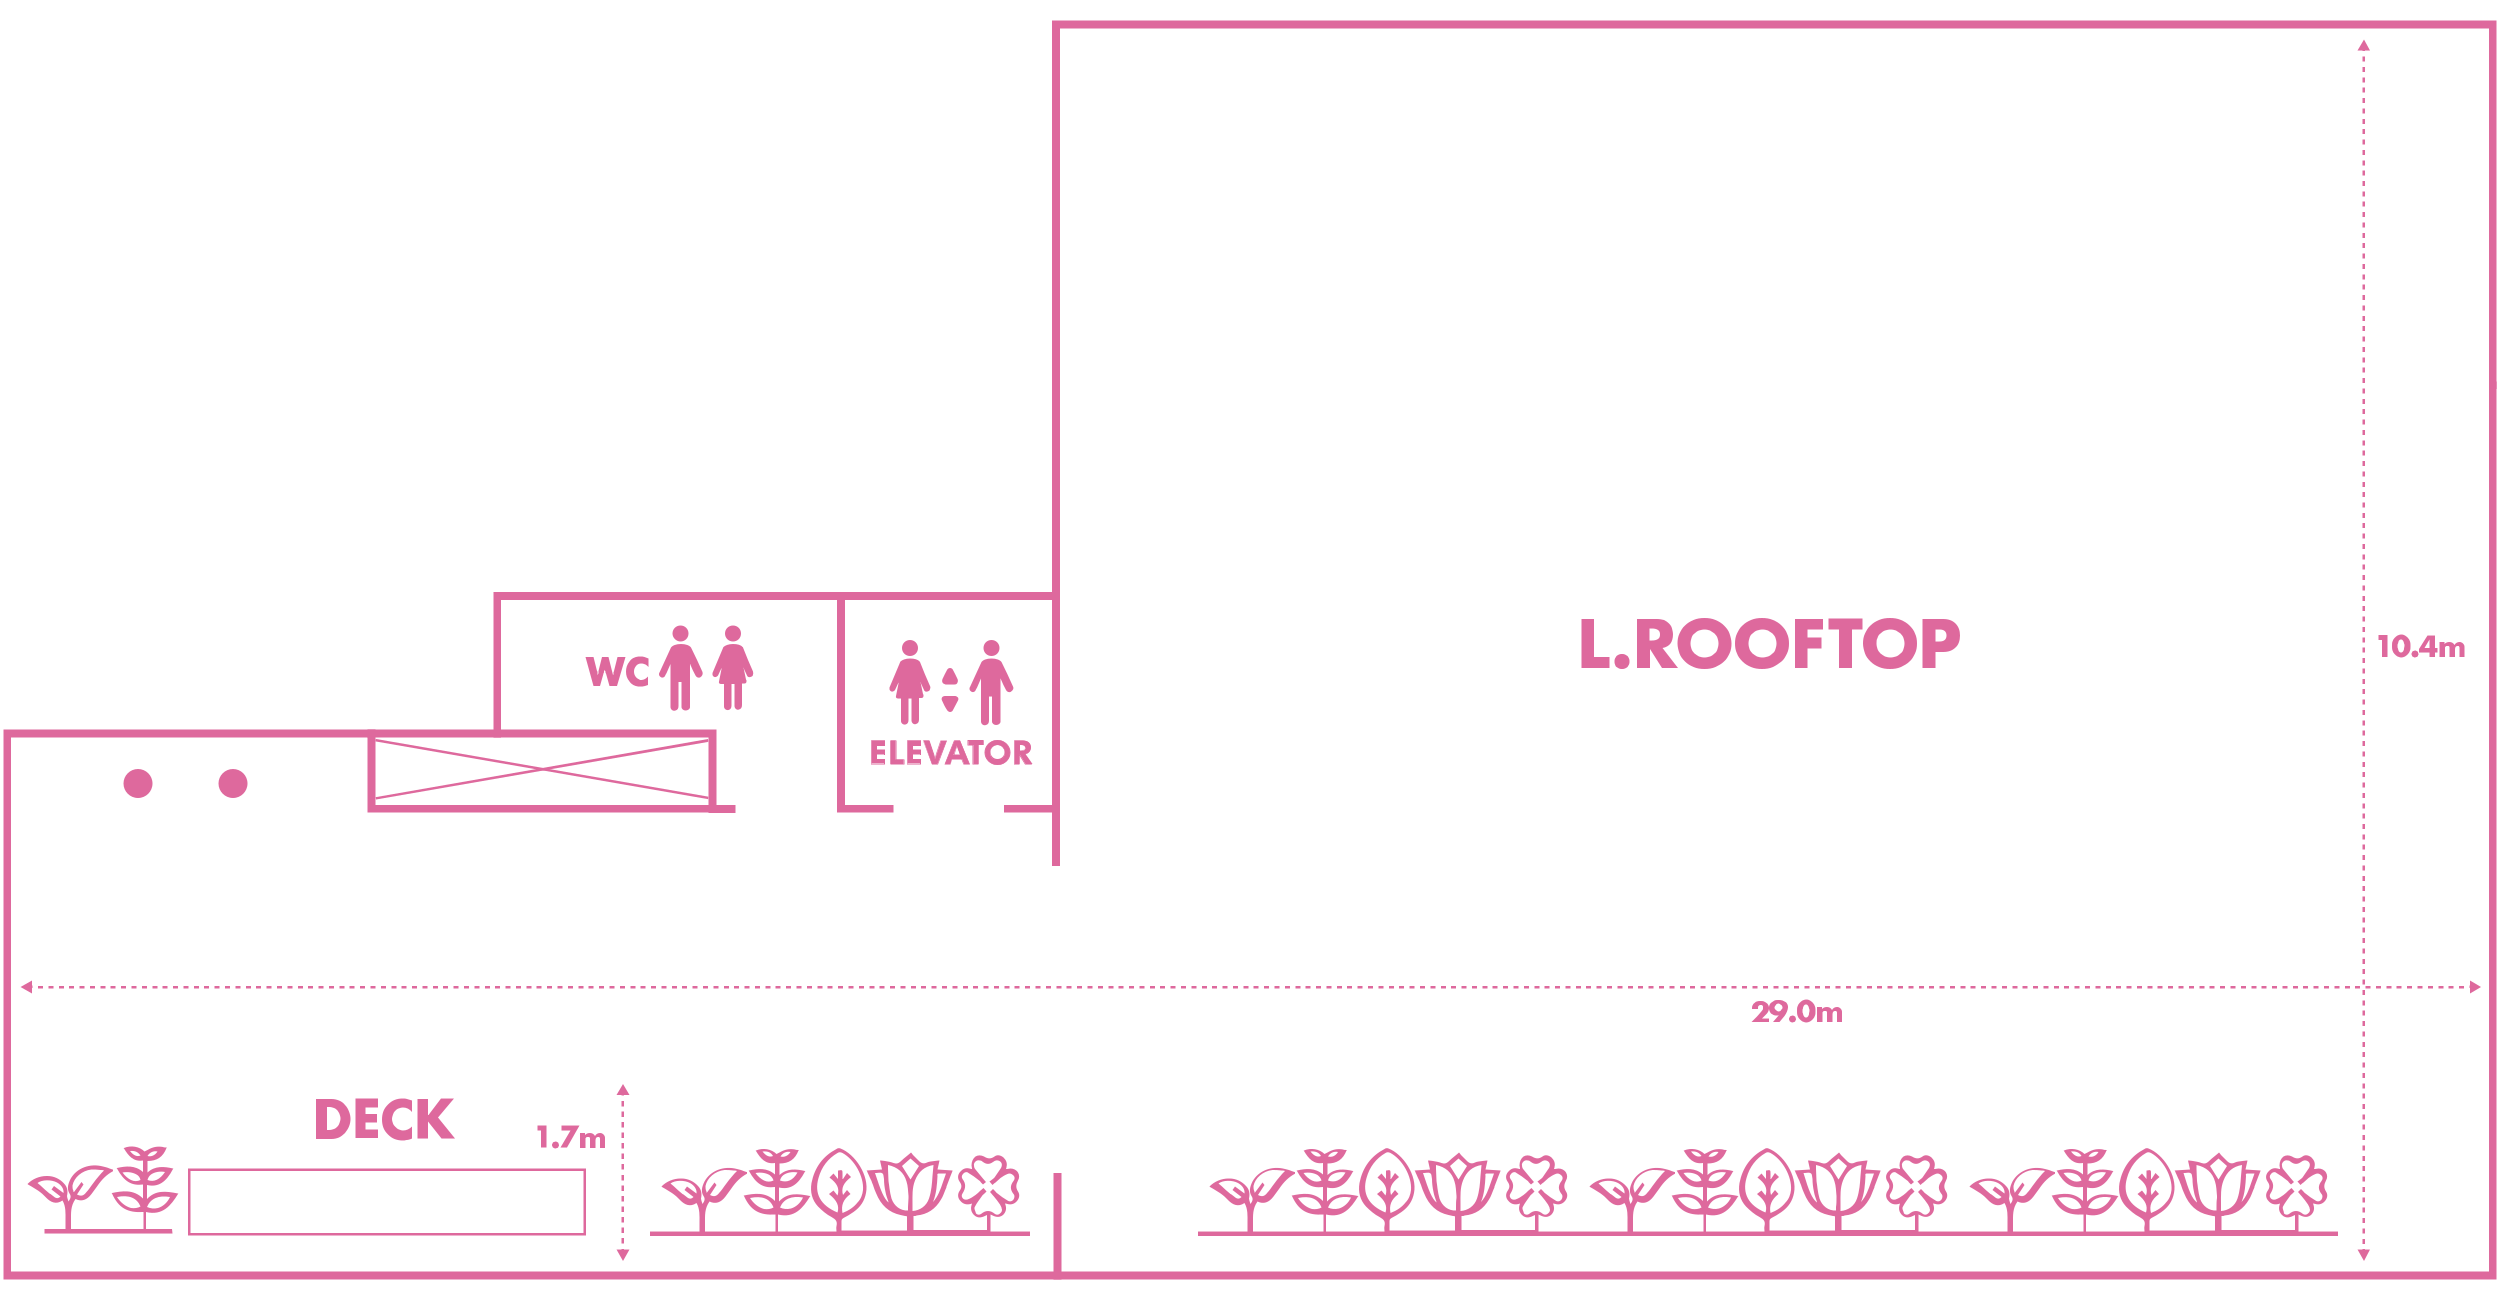 <?xml version="1.0" encoding="utf-8"?>
<!-- Generator: Adobe Illustrator 22.1.0, SVG Export Plug-In . SVG Version: 6.00 Build 0)  -->
<svg version="1.1" id="Layer_1" xmlns="http://www.w3.org/2000/svg" xmlns:xlink="http://www.w3.org/1999/xlink" x="0px" y="0px"
	 viewBox="0 0 500 260" style="enable-background:new 0 0 500 260;" xml:space="preserve">
<style type="text/css">
	.st0{fill:#DE699D;stroke:#050101;stroke-width:3;stroke-linecap:square;stroke-miterlimit:10;}
	.st1{fill:#DE699D;}
</style>
<g>
	<g>
		<g>
			<path class="st0" d="M211.2,72.8"/>
		</g>
		<g>
			<polygon class="st1" points="499.3,255.9 0.7,255.9 0.7,145.9 75.1,145.9 75.1,161 141.7,161 141.7,147.5 98.7,147.5 98.7,118.4 
				169,118.4 169,120 100.2,120 100.2,145.9 143.3,145.9 143.3,162.5 73.5,162.5 73.5,147.5 2.2,147.5 2.2,254.3 497.8,254.3 
				497.8,76.3 499.3,76.3 			"/>
		</g>
		<g>
			<polygon class="st1" points="212,162.5 200.8,162.5 200.8,161 210.4,161 210.4,4.1 499.3,4.1 499.3,77.8 497.8,77.8 497.8,5.7 
				212,5.7 			"/>
		</g>
		<g>
			<polygon class="st1" points="178.7,162.5 167.4,162.5 167.4,118.4 212,118.4 212,120 169,120 169,161 178.7,161 			"/>
		</g>
		<g>
			<rect x="73.5" y="145.9" class="st1" width="26.7" height="1.6"/>
		</g>
		<g>
			<polygon class="st1" points="75.2,159.9 75.1,159.4 75.3,159.4 141.6,147.8 141.7,148.3 141.5,148.4 			"/>
		</g>
		<g>
			
				<rect x="108.2" y="120.1" transform="matrix(0.171 -0.985 0.985 0.171 -61.755 234.315)" class="st1" width="0.5" height="67.6"/>
		</g>
		<g>
			<g>
				<path class="st1" d="M136.1,128.3c0.9,0,1.6-0.7,1.6-1.6c0-0.9-0.7-1.6-1.6-1.6c-0.9,0-1.6,0.7-1.6,1.6
					C134.5,127.6,135.3,128.3,136.1,128.3z"/>
			</g>
			<g>
				<path class="st1" d="M140.5,134.4c-0.7-1.6-1.5-3.3-2.3-4.9c0,0,0,0,0,0h0c-0.3-0.4-1-0.7-2-0.7c-1,0-1.7,0.3-2,0.7
					c0,0-1.5,3.3-2.3,5c-0.1,0.1-0.1,0.3-0.1,0.4c0,0.3,0.3,0.5,0.5,0.6c0.3,0.1,0.6-0.1,0.7-0.3c0.1-0.3,0.3-0.5,0.4-0.8
					c0.2-0.5,0.5-1.1,0.7-1.6c0,0,0,0,0,0c0,0.1,0,0.1,0,0.2c0,2.7,0,5.4,0,8.1c0,0.1,0,0.2,0,0.3c0,0.5,0.5,0.9,1,0.7
					c0.4-0.1,0.6-0.4,0.6-0.9c0-1.5,0-3.1,0-4.6c0-0.1,0-0.2,0-0.2c0.2,0,0.4,0,0.6,0c0,0.1,0,0.2,0,0.2c0,1.5,0,3,0,4.5
					c0,0.1,0,0.2,0,0.3c0,0.4,0.4,0.7,0.8,0.7c0.4,0,0.8-0.2,0.9-0.6c0-0.1,0-0.3,0-0.4c0-2.7,0-5.4,0-8.1c0-0.1,0-0.1,0-0.2
					c0.1,0.1,0.1,0.1,0.1,0.2c0.3,0.7,0.6,1.4,1,2.1c0.2,0.4,0.6,0.5,0.9,0.4C140.5,135.2,140.6,134.8,140.5,134.4z"/>
			</g>
		</g>
		<g>
			<g>
				<path class="st1" d="M146.6,128.3c0.9,0,1.6-0.7,1.6-1.6c0-0.9-0.7-1.6-1.6-1.6c-0.9,0-1.6,0.7-1.6,1.6
					C145,127.6,145.7,128.3,146.6,128.3z"/>
			</g>
			<g>
				<path class="st1" d="M150.6,134.3c-0.7-1.6-1.4-3.2-2-4.8c0,0,0,0,0,0c0,0,0-0.1-0.1-0.1c-0.3-0.4-1-0.6-1.9-0.6
					c-0.9,0-1.6,0.3-1.9,0.6c0,0-0.1,0.1-0.1,0.2c0,0,0,0,0,0c-0.7,1.7-1.4,3.3-2.1,5c0,0.1,0,0.2,0,0.3c0,0,0,0.1,0,0.1
					c0.1,0.3,0.4,0.5,0.7,0.4c0.2-0.1,0.4-0.2,0.5-0.5c0.2-0.4,0.4-0.9,0.6-1.3c0,0.1,0,0.1,0,0.2c-0.2,0.8-0.3,1.7-0.5,2.5
					c-0.1,0.3,0.1,0.5,0.4,0.5c0.2,0,0.4,0,0.6,0c0,0.1,0,0.2,0,0.3c0,1.3,0,2.6,0,3.9c0,0.1,0,0.2,0,0.3c0,0.5,0.5,0.8,0.9,0.7
					c0.4-0.1,0.6-0.4,0.6-0.9c0-1.4,0-2.7,0-4.1c0-0.1,0-0.2,0-0.2c0.2,0,0.4,0,0.6,0c0,0.1,0,0.2,0,0.2c0,1.3,0,2.6,0,3.9
					c0,0.1,0,0.2,0,0.3c0,0.5,0.5,0.9,0.9,0.7c0.4-0.1,0.6-0.4,0.6-0.9c0-1.4,0-2.7,0-4.1c0-0.1,0-0.2,0-0.2c0.2,0,0.4,0,0.5,0
					c0.3,0,0.4-0.2,0.4-0.5c0-0.1,0-0.2-0.1-0.3c-0.2-0.8-0.3-1.6-0.5-2.4c0.1,0.1,0.1,0.2,0.1,0.3c0.2,0.4,0.4,0.9,0.6,1.3
					c0.1,0.3,0.4,0.4,0.7,0.3c0.3-0.1,0.5-0.2,0.5-0.5C150.7,134.7,150.6,134.5,150.6,134.3z"/>
			</g>
		</g>
		<g>
			<path class="st1" d="M120,137.2l0.7-2.5c0-0.1,0-0.1,0.1-0.2c0-0.1,0-0.1,0-0.2c0-0.1,0-0.1,0.1-0.2c0-0.1,0-0.1,0-0.2
				c0,0.1,0,0.1,0.1,0.2c0,0.1,0,0.1,0.1,0.2c0,0.1,0,0.1,0,0.2c0,0.1,0,0.1,0.1,0.2l0.7,2.5h1.5l1.7-5.8h-1.6l-0.7,2.8
				c0,0.1,0,0.1-0.1,0.2c0,0.1,0,0.1,0,0.2c0,0.1,0,0.1,0,0.2c0,0.1,0,0.1-0.1,0.2c0-0.1-0.1-0.3-0.1-0.4c0-0.1-0.1-0.3-0.1-0.4
				l-0.7-2.8h-1.3l-0.7,2.8c0,0.1,0,0.1,0,0.2c0,0.1,0,0.1,0,0.2c0,0,0,0,0,0c0,0,0,0,0,0c0,0.1,0,0.1-0.1,0.2c0,0.1,0,0.1-0.1,0.2
				c0-0.1,0-0.1,0-0.2c0-0.1,0-0.1,0-0.2c0-0.1,0-0.1,0-0.2c0-0.1,0-0.1-0.1-0.2l-0.7-2.8h-1.6l1.6,5.8H120z"/>
		</g>
		<g>
			<path class="st1" d="M127.6,137.3c0,0,0.1,0,0.1,0c0,0,0.1,0,0.1,0c0,0,0.1,0,0.1,0c0,0,0.1,0,0.1,0c0.2,0,0.3,0,0.5,0
				c0.2,0,0.3-0.1,0.5-0.1c0.1,0,0.2-0.1,0.3-0.1c0.1,0,0.2-0.1,0.3-0.1v-1.7c-0.2,0.2-0.4,0.4-0.6,0.5c-0.2,0.1-0.5,0.2-0.7,0.2
				c-0.1,0-0.1,0-0.2,0c-0.1,0-0.2,0-0.2-0.1c-0.3-0.1-0.6-0.3-0.8-0.6c-0.2-0.3-0.3-0.6-0.3-1c0,0,0,0,0,0c0,0,0,0,0,0
				c0-0.4,0.1-0.7,0.4-1.1c0.2-0.3,0.6-0.5,1-0.5h0.1c0.3,0,0.5,0.1,0.8,0.2c0.2,0.1,0.4,0.3,0.6,0.5v-1.7c-0.3-0.1-0.5-0.2-0.8-0.3
				c-0.3-0.1-0.5-0.1-0.8-0.1c0,0-0.1,0-0.1,0c0,0-0.1,0-0.1,0c0,0-0.1,0-0.1,0c0,0-0.1,0-0.1,0c-0.8,0.1-1.4,0.4-1.8,1
				c-0.5,0.6-0.7,1.3-0.7,2c0,0.8,0.2,1.4,0.7,2C126.3,136.9,126.9,137.2,127.6,137.3z"/>
		</g>
		<g>
			<rect x="141.7" y="161" class="st1" width="5.4" height="1.6"/>
		</g>
		<g>
			<g>
				<path class="st1" d="M198.3,131.2c0.9,0,1.6-0.7,1.6-1.6c0-0.9-0.7-1.6-1.6-1.6c-0.9,0-1.6,0.7-1.6,1.6
					C196.7,130.5,197.4,131.2,198.3,131.2z"/>
			</g>
			<g>
				<path class="st1" d="M202.6,137.3c-0.7-1.6-1.5-3.3-2.3-4.9c0,0,0,0,0,0h0c-0.3-0.4-1-0.7-2-0.7c-1,0-1.7,0.3-2,0.7
					c0,0-1.5,3.3-2.3,5c-0.1,0.1-0.1,0.3-0.1,0.4c0,0.3,0.3,0.5,0.5,0.6c0.3,0.1,0.6-0.1,0.7-0.3c0.1-0.3,0.3-0.5,0.4-0.8
					c0.2-0.5,0.5-1.1,0.7-1.6c0,0,0,0,0,0c0,0.1,0,0.1,0,0.2c0,2.7,0,5.4,0,8.1c0,0.1,0,0.2,0,0.3c0,0.5,0.5,0.9,1,0.7
					c0.4-0.1,0.6-0.4,0.6-0.9c0-1.5,0-3.1,0-4.6c0-0.1,0-0.2,0-0.2c0.2,0,0.4,0,0.6,0c0,0.1,0,0.2,0,0.2c0,1.5,0,3,0,4.5
					c0,0.1,0,0.2,0,0.3c0,0.4,0.4,0.7,0.8,0.7c0.4,0,0.8-0.2,0.9-0.6c0-0.1,0-0.3,0-0.4c0-2.7,0-5.4,0-8.1c0-0.1,0-0.1,0-0.2
					c0.1,0.1,0.1,0.1,0.1,0.2c0.3,0.7,0.6,1.4,1,2.1c0.2,0.4,0.6,0.5,0.9,0.4C202.6,138.1,202.8,137.7,202.6,137.3z"/>
			</g>
		</g>
		<g>
			<g>
				<path class="st1" d="M182,131.2c0.9,0,1.6-0.7,1.6-1.6c0-0.9-0.7-1.6-1.6-1.6c-0.9,0-1.6,0.7-1.6,1.6
					C180.4,130.5,181.1,131.2,182,131.2z"/>
			</g>
			<g>
				<path class="st1" d="M186,137.2c-0.7-1.6-1.4-3.2-2-4.8c0,0,0,0,0,0c0,0,0-0.1-0.1-0.1c-0.3-0.4-1-0.6-1.9-0.6
					c-0.9,0-1.6,0.3-1.9,0.6c0,0-0.1,0.1-0.1,0.2c0,0,0,0,0,0c-0.7,1.7-1.4,3.3-2.1,5c0,0.1,0,0.2,0,0.3c0,0,0,0.1,0,0.1
					c0.1,0.3,0.4,0.5,0.7,0.4c0.2-0.1,0.4-0.2,0.5-0.5c0.2-0.4,0.4-0.9,0.6-1.3c0,0.1,0,0.1,0,0.2c-0.2,0.8-0.3,1.7-0.5,2.5
					c-0.1,0.3,0.1,0.5,0.4,0.5c0.2,0,0.4,0,0.6,0c0,0.1,0,0.2,0,0.3c0,1.3,0,2.6,0,3.9c0,0.1,0,0.2,0,0.3c0,0.5,0.5,0.8,0.9,0.7
					c0.4-0.1,0.6-0.4,0.6-0.9c0-1.4,0-2.7,0-4.1c0-0.1,0-0.2,0-0.2c0.2,0,0.4,0,0.6,0c0,0.1,0,0.2,0,0.2c0,1.3,0,2.6,0,3.9
					c0,0.1,0,0.2,0,0.3c0,0.5,0.5,0.9,0.9,0.7c0.4-0.1,0.6-0.4,0.6-0.9c0-1.4,0-2.7,0-4.1c0-0.1,0-0.2,0-0.2c0.2,0,0.4,0,0.5,0
					c0.3,0,0.4-0.2,0.4-0.5c0-0.1,0-0.2-0.1-0.3c-0.2-0.8-0.3-1.6-0.5-2.4c0.1,0.1,0.1,0.2,0.1,0.3c0.2,0.4,0.4,0.9,0.6,1.3
					c0.1,0.3,0.4,0.4,0.7,0.3c0.3-0.1,0.5-0.2,0.5-0.5C186.1,137.6,186.1,137.4,186,137.2z"/>
			</g>
		</g>
		<g>
			<g>
				<path class="st1" d="M191,139.2c-0.1,0-0.2,0-0.3,0c-0.1,0-0.2,0-0.3,0c0,0,0,0-0.1,0v0H190c-0.1,0-0.2,0-0.3,0
					c-0.1,0-0.2,0-0.3,0c-0.1,0-0.2,0-0.4,0c-0.2,0-0.5,0.1-0.6,0.3c-0.1,0.2-0.1,0.4,0,0.6c0.3,0.7,0.6,1.3,1,1.9
					c0.1,0.2,0.4,0.4,0.6,0.4c0.2,0,0.5-0.1,0.6-0.4c0.3-0.6,0.7-1.3,1-1.9c0.1-0.2,0.1-0.4,0-0.6
					C191.4,139.3,191.2,139.2,191,139.2z"/>
			</g>
			<g>
				<path class="st1" d="M189.1,136.9c0.1,0,0.2,0,0.3,0c0.1,0,0.2,0,0.3,0c0.1,0,0.2,0,0.3,0c0.1,0,0.2,0,0.3,0c0.1,0,0.2,0,0.3,0
					c0.1,0,0.2,0,0.3,0c0.3,0,0.5-0.1,0.6-0.4c0.1-0.2,0.1-0.5,0-0.7c-0.3-0.7-0.6-1.2-0.9-1.8c-0.1-0.3-0.4-0.4-0.6-0.4
					c-0.3,0-0.5,0.2-0.6,0.4c-0.3,0.6-0.6,1.1-0.9,1.8c-0.1,0.3-0.1,0.5,0,0.7C188.6,136.7,188.8,136.8,189.1,136.9z"/>
			</g>
		</g>
		<g>
			<path class="st1" d="M174.3,152.8v-4.7h2.7v0.9h-1.6v0.9h1.6v0.9h-1.6v1h1.6v0.9H174.3z"/>
			<path class="st1" d="M177,152.9h-2.8v-4.8h2.8v1.1h-1.6v0.8h1.6v1h-1.6v0.9h1.6V152.9z M174.3,152.8h2.5V152h-1.6v-1.1h1.6V150
				h-1.6V149h1.6v-0.8h-2.5V152.8z"/>
		</g>
		<g>
			<path class="st1" d="M178.1,152.8v-4.7h1v3.8h1.6v0.9H178.1z"/>
			<path class="st1" d="M180.9,152.9h-2.8v-4.8h1.2v3.8h1.6V152.9z M178.2,152.8h2.5V152h-1.6v-3.8h-0.9V152.8z"/>
		</g>
		<g>
			<path class="st1" d="M181.5,152.8v-4.7h2.7v0.9h-1.6v0.9h1.6v0.9h-1.6v1h1.6v0.9H181.5z"/>
			<path class="st1" d="M184.2,152.9h-2.8v-4.8h2.8v1.1h-1.6v0.8h1.6v1h-1.6v0.9h1.6V152.9z M181.5,152.8h2.5V152h-1.6v-1.1h1.6V150
				h-1.6V149h1.6v-0.8h-2.5V152.8z"/>
		</g>
		<g>
			<path class="st1" d="M187.5,152.8h-1.1l-1.7-4.7h1.1l0.9,2.7c0.1,0.3,0.2,0.6,0.3,1c0.1-0.3,0.2-0.6,0.3-0.9l0.9-2.7h1.1
				L187.5,152.8z"/>
			<path class="st1" d="M187.6,152.9h-1.2l-1.8-4.8h1.3l0,0l0.9,2.7c0.1,0.2,0.1,0.5,0.2,0.7c0.1-0.2,0.1-0.4,0.2-0.7l0.9-2.7h1.3
				L187.6,152.9z M186.5,152.8h1l1.7-4.6h-1l-0.9,2.7c-0.1,0.3-0.2,0.6-0.3,0.9L187,152l-0.1-0.3c-0.1-0.4-0.2-0.6-0.3-0.9l-0.9-2.6
				h-1L186.5,152.8z"/>
		</g>
		<g>
			<path class="st1" d="M192.8,152.8l-0.4-1h-2l-0.3,1H189l1.9-4.7h1.1l1.9,4.7H192.8z M191.7,149.9c-0.1-0.2-0.2-0.5-0.3-0.8
				c-0.1,0.3-0.2,0.6-0.3,0.8l-0.4,1.1h1.3L191.7,149.9z"/>
			<path class="st1" d="M194,152.9h-1.3l-0.4-1h-1.9l-0.3,1h-1.2l1.9-4.8h1.2l0,0L194,152.9z M192.8,152.8h1l-1.9-4.6h-1l-1.8,4.6h1
				l0.3-1h2L192.8,152.8z M192.2,151.1h-1.5l0.4-1.2c0.1-0.3,0.2-0.6,0.3-0.8l0.1-0.2l0.1,0.2c0.1,0.2,0.2,0.5,0.3,0.8L192.2,151.1z
				 M190.9,150.9h1.1l-0.4-1c-0.1-0.2-0.1-0.4-0.2-0.6c-0.1,0.2-0.1,0.4-0.2,0.6L190.9,150.9z"/>
		</g>
		<g>
			<path class="st1" d="M195.7,149v3.8h-1V149h-1v-0.9h3v0.9H195.7z"/>
			<path class="st1" d="M195.7,152.9h-1.2v-3.8h-1v-1.1h3.2v1h-1V152.9z M194.7,152.8h0.9V149h1v-0.8h-2.9v0.8h1V152.8z"/>
		</g>
		<g>
			<path class="st1" d="M199.5,153c-1.4,0-2.5-1.1-2.5-2.5c0-1.4,1.1-2.5,2.5-2.5c1.4,0,2.5,1.1,2.5,2.5
				C202,151.9,200.9,153,199.5,153z M199.5,149c-0.8,0-1.5,0.7-1.5,1.5c0,0.8,0.6,1.5,1.5,1.5c0.8,0,1.5-0.7,1.5-1.5
				C200.9,149.6,200.3,149,199.5,149z"/>
			<path class="st1" d="M199.5,153c-1.4,0-2.6-1.1-2.6-2.5c0-1.4,1.2-2.5,2.6-2.5c1.4,0,2.6,1.1,2.6,2.5
				C202.1,151.9,200.9,153,199.5,153z M199.5,148.1c-1.3,0-2.4,1.1-2.4,2.4c0,1.4,1.1,2.4,2.4,2.4c1.3,0,2.4-1.1,2.4-2.4
				C201.9,149.1,200.9,148.1,199.5,148.1z M199.5,152.1c-0.9,0-1.5-0.7-1.5-1.6c0-0.9,0.7-1.6,1.5-1.6c0.9,0,1.5,0.7,1.5,1.6
				C201,151.4,200.3,152.1,199.5,152.1z M199.5,149c-0.8,0-1.4,0.6-1.4,1.4c0,0.8,0.6,1.4,1.4,1.4c0.8,0,1.4-0.6,1.4-1.4
				C200.9,149.7,200.3,149,199.5,149z"/>
		</g>
		<g>
			<path class="st1" d="M205.1,152.8l-1.2-2v2h-1v-4.7h1.5c0.6,0,1.1,0.1,1.4,0.4c0.3,0.3,0.4,0.6,0.4,1c0,0.7-0.5,1.2-1.1,1.3
				l1.4,2H205.1z M204.9,149.2c-0.2-0.2-0.4-0.2-0.7-0.2h-0.3v1.2h0.4c0.3,0,0.5-0.1,0.6-0.2c0.1-0.1,0.2-0.3,0.2-0.4
				C205,149.5,205,149.3,204.9,149.2z"/>
			<path class="st1" d="M206.4,152.9h-1.4l0,0l-1.1-1.8v1.8h-1.1v-4.8h1.5c0.7,0,1.1,0.1,1.4,0.4c0.3,0.3,0.4,0.6,0.4,1
				c0,0.7-0.4,1.2-1.1,1.4L206.4,152.9z M205.1,152.8h1.1l-1.3-2l0.1,0c0.6-0.1,1-0.6,1-1.3c0-0.4-0.1-0.7-0.4-0.9
				c-0.3-0.3-0.7-0.4-1.3-0.4h-1.4v4.6h0.9v-2.2L205.1,152.8z M204.2,150.3h-0.4v-1.4h0.4c0.3,0,0.5,0,0.7,0.2l0,0
				c0.1,0.1,0.1,0.3,0.1,0.4c0,0.2-0.1,0.4-0.2,0.5C204.7,150.2,204.5,150.3,204.2,150.3z M203.9,150.1h0.3c0.3,0,0.5,0,0.6-0.2
				c0.1-0.1,0.2-0.2,0.2-0.4c0-0.1,0-0.3-0.1-0.3c-0.2-0.2-0.4-0.2-0.6-0.2h-0.3V150.1z"/>
		</g>
		<g>
			<path class="st1" d="M318.8,123.7v7.7h3.1v2.2h-5.6v-9.8H318.8z"/>
			<path class="st1" d="M322.9,132.3c0-0.2,0-0.4,0.1-0.6c0.1-0.2,0.2-0.3,0.3-0.5c0.1-0.1,0.3-0.2,0.5-0.3c0.2-0.1,0.4-0.1,0.6-0.1
				c0.2,0,0.4,0,0.6,0.1c0.2,0.1,0.3,0.2,0.5,0.3c0.1,0.1,0.2,0.3,0.3,0.5c0.1,0.2,0.1,0.4,0.1,0.6c0,0.2,0,0.4-0.1,0.6
				c-0.1,0.2-0.2,0.3-0.3,0.5c-0.1,0.1-0.3,0.2-0.5,0.3c-0.2,0.1-0.4,0.1-0.6,0.1c-0.2,0-0.4,0-0.6-0.1c-0.2-0.1-0.3-0.2-0.5-0.3
				s-0.2-0.3-0.3-0.5C322.9,132.7,322.9,132.5,322.9,132.3z"/>
			<path class="st1" d="M335.6,133.6h-3.2l-2.4-3.8v3.8h-2.6v-9.8h4c0.5,0,1,0.1,1.4,0.2c0.4,0.2,0.7,0.4,1,0.7
				c0.3,0.3,0.5,0.6,0.6,1c0.1,0.4,0.2,0.8,0.2,1.2c0,0.7-0.2,1.4-0.5,1.8s-0.9,0.8-1.6,0.9L335.6,133.6z M329.9,128.1h0.5
				c0.5,0,0.9-0.1,1.2-0.3c0.3-0.2,0.4-0.5,0.4-0.9c0-0.4-0.1-0.7-0.4-0.9s-0.7-0.3-1.2-0.3h-0.5V128.1z"/>
			<path class="st1" d="M335.5,128.7c0-0.7,0.1-1.4,0.4-2s0.6-1.2,1.1-1.6c0.5-0.5,1-0.8,1.7-1.1c0.7-0.3,1.4-0.4,2.2-0.4
				c0.8,0,1.5,0.1,2.2,0.4c0.7,0.3,1.2,0.6,1.7,1.1c0.5,0.5,0.9,1,1.1,1.6s0.4,1.3,0.4,2c0,0.7-0.1,1.4-0.4,2s-0.6,1.2-1.1,1.6
				c-0.5,0.5-1.1,0.8-1.7,1.1c-0.7,0.3-1.4,0.4-2.2,0.4c-0.8,0-1.5-0.1-2.2-0.4c-0.7-0.3-1.2-0.6-1.7-1.1c-0.5-0.5-0.9-1-1.1-1.6
				S335.5,129.4,335.5,128.7z M338.1,128.7c0,0.4,0.1,0.8,0.2,1.1c0.1,0.3,0.3,0.6,0.6,0.9c0.3,0.2,0.5,0.4,0.9,0.6
				c0.3,0.1,0.7,0.2,1.1,0.2s0.7-0.1,1.1-0.2c0.3-0.1,0.6-0.3,0.9-0.6c0.3-0.2,0.5-0.5,0.6-0.9c0.1-0.3,0.2-0.7,0.2-1.1
				c0-0.4-0.1-0.8-0.2-1.1c-0.1-0.3-0.3-0.6-0.6-0.9c-0.3-0.2-0.6-0.4-0.9-0.6c-0.3-0.1-0.7-0.2-1.1-0.2s-0.7,0.1-1.1,0.2
				c-0.3,0.1-0.6,0.3-0.9,0.6c-0.3,0.2-0.5,0.5-0.6,0.9C338.2,127.9,338.1,128.3,338.1,128.7z"/>
			<path class="st1" d="M347,128.7c0-0.7,0.1-1.4,0.4-2c0.3-0.6,0.6-1.2,1.1-1.6c0.5-0.5,1-0.8,1.7-1.1c0.7-0.3,1.4-0.4,2.2-0.4
				c0.8,0,1.5,0.1,2.2,0.4s1.2,0.6,1.7,1.1c0.5,0.5,0.9,1,1.1,1.6c0.3,0.6,0.4,1.3,0.4,2c0,0.7-0.1,1.4-0.4,2
				c-0.3,0.6-0.6,1.2-1.1,1.6s-1.1,0.8-1.7,1.1c-0.7,0.3-1.4,0.4-2.2,0.4c-0.8,0-1.5-0.1-2.2-0.4c-0.7-0.3-1.2-0.6-1.7-1.1
				c-0.5-0.5-0.9-1-1.1-1.6C347.1,130.1,347,129.4,347,128.7z M349.7,128.7c0,0.4,0.1,0.8,0.2,1.1c0.1,0.3,0.3,0.6,0.6,0.9
				c0.3,0.2,0.5,0.4,0.9,0.6c0.3,0.1,0.7,0.2,1.1,0.2s0.7-0.1,1.1-0.2c0.3-0.1,0.6-0.3,0.9-0.6c0.3-0.2,0.5-0.5,0.6-0.9
				c0.1-0.3,0.2-0.7,0.2-1.1c0-0.4-0.1-0.8-0.2-1.1c-0.1-0.3-0.3-0.6-0.6-0.9c-0.3-0.2-0.6-0.4-0.9-0.6c-0.3-0.1-0.7-0.2-1.1-0.2
				s-0.7,0.1-1.1,0.2c-0.3,0.1-0.6,0.3-0.9,0.6c-0.3,0.2-0.5,0.5-0.6,0.9C349.8,127.9,349.7,128.3,349.7,128.7z"/>
			<path class="st1" d="M364.6,125.9h-3.1v1.6h2.8v2.2h-2.8v3.9H359v-9.8h5.6V125.9z"/>
			<path class="st1" d="M370.4,125.9v7.7h-2.6v-7.7h-2.1v-2.2h6.8v2.2H370.4z"/>
			<path class="st1" d="M372.6,128.7c0-0.7,0.1-1.4,0.4-2s0.6-1.2,1.1-1.6c0.5-0.5,1-0.8,1.7-1.1c0.7-0.3,1.4-0.4,2.2-0.4
				c0.8,0,1.5,0.1,2.2,0.4s1.2,0.6,1.7,1.1c0.5,0.5,0.9,1,1.1,1.6c0.3,0.6,0.4,1.3,0.4,2c0,0.7-0.1,1.4-0.4,2
				c-0.3,0.6-0.6,1.2-1.1,1.6c-0.5,0.5-1.1,0.8-1.7,1.1c-0.7,0.3-1.4,0.4-2.2,0.4c-0.8,0-1.5-0.1-2.2-0.4c-0.7-0.3-1.2-0.6-1.7-1.1
				c-0.5-0.5-0.9-1-1.1-1.6S372.6,129.4,372.6,128.7z M375.3,128.7c0,0.4,0.1,0.8,0.2,1.1c0.1,0.3,0.3,0.6,0.6,0.9
				c0.3,0.2,0.5,0.4,0.9,0.6c0.3,0.1,0.7,0.2,1.1,0.2c0.4,0,0.7-0.1,1.1-0.2c0.3-0.1,0.6-0.3,0.9-0.6c0.3-0.2,0.5-0.5,0.6-0.9
				c0.1-0.3,0.2-0.7,0.2-1.1c0-0.4-0.1-0.8-0.2-1.1c-0.1-0.3-0.3-0.6-0.6-0.9c-0.3-0.2-0.6-0.4-0.9-0.6c-0.3-0.1-0.7-0.2-1.1-0.2
				c-0.4,0-0.7,0.1-1.1,0.2c-0.3,0.1-0.6,0.3-0.9,0.6c-0.3,0.2-0.5,0.5-0.6,0.9C375.3,127.9,375.3,128.3,375.3,128.7z"/>
			<path class="st1" d="M387.1,133.6h-2.6v-9.8h4.1c1.1,0,1.9,0.3,2.5,0.9c0.6,0.6,0.9,1.4,0.9,2.4s-0.3,1.9-0.9,2.4
				c-0.6,0.6-1.4,0.9-2.5,0.9h-1.5V133.6z M387.1,128.3h0.8c0.9,0,1.4-0.4,1.4-1.2c0-0.8-0.5-1.2-1.4-1.2h-0.8V128.3z"/>
		</g>
		<g>
			<path class="st1" d="M63.2,219.8h3.1c0.5,0,1,0.1,1.5,0.3s0.9,0.5,1.2,0.9c0.4,0.4,0.6,0.8,0.8,1.3c0.2,0.5,0.3,1,0.3,1.5
				c0,0.5-0.1,1-0.3,1.5c-0.2,0.5-0.5,0.9-0.8,1.3c-0.4,0.4-0.8,0.7-1.2,0.9c-0.5,0.2-1,0.3-1.5,0.3h-3.1V219.8z M65.3,226h0.5
				c0.4,0,0.7-0.1,1-0.2c0.3-0.1,0.5-0.3,0.7-0.5c0.2-0.2,0.3-0.4,0.4-0.7c0.1-0.3,0.2-0.6,0.2-0.9c0-0.3-0.1-0.6-0.2-0.9
				c-0.1-0.3-0.3-0.5-0.4-0.7c-0.2-0.2-0.4-0.4-0.7-0.5c-0.3-0.1-0.6-0.2-0.9-0.2h-0.5V226z"/>
			<path class="st1" d="M75.6,221.5h-2.5v1.3h2.3v1.7h-2.3v1.4h2.5v1.7h-4.5v-7.9h4.5V221.5z"/>
			<path class="st1" d="M82.4,222.4c-0.5-0.6-1.1-0.9-1.8-0.9c-0.3,0-0.6,0.1-0.9,0.2c-0.3,0.1-0.5,0.3-0.7,0.5
				c-0.2,0.2-0.3,0.4-0.4,0.7s-0.2,0.6-0.2,0.9c0,0.3,0.1,0.6,0.2,0.9c0.1,0.3,0.3,0.5,0.5,0.7c0.2,0.2,0.4,0.4,0.7,0.5
				c0.3,0.1,0.5,0.2,0.8,0.2c0.7,0,1.3-0.3,1.8-0.8v2.4l-0.2,0.1c-0.3,0.1-0.6,0.2-0.9,0.2c-0.3,0.1-0.5,0.1-0.8,0.1
				c-0.5,0-1.1-0.1-1.6-0.3c-0.5-0.2-0.9-0.5-1.3-0.9s-0.7-0.8-0.9-1.3c-0.2-0.5-0.3-1.1-0.3-1.7s0.1-1.2,0.3-1.7
				c0.2-0.5,0.5-0.9,0.9-1.3c0.4-0.4,0.8-0.7,1.3-0.9c0.5-0.2,1-0.3,1.6-0.3c0.3,0,0.6,0,0.9,0.1c0.3,0.1,0.6,0.2,1,0.3V222.4z"/>
			<path class="st1" d="M85.7,223l2.5-3.3h2.6l-3.2,3.8l3.4,4.2h-2.7l-2.7-3.4v3.4h-2.1v-7.9h2.1V223z"/>
		</g>
		<g>
			<path class="st1" d="M117.2,247.1H37.6v-13.4h79.6V247.1z M38.1,246.6h78.6v-12.4H38.1V246.6z"/>
		</g>
		<g>
			<g>
				<path class="st1" d="M459.7,245.9v-3c0.8,0.4,1.6,0.8,2.5,0.1c0.6-0.6,0.8-1.3,0.4-2.3l0.1,0c0.1,0,0.3,0.1,0.4,0.1
					c0.7,0.2,1.4,0,1.9-0.6c0.5-0.6,0.6-1.3,0.2-1.9c-0.5-0.8-0.4-1.4,0-2.2c0.3-0.5,0.3-1.1,0-1.6c-0.3-0.5-0.9-0.8-1.5-0.8
					c0,0,0,0,0,0c-0.2,0-0.5,0.1-0.7,0.1c-0.1,0-0.1,0-0.2,0l0,0c0-0.1,0.1-0.2,0.1-0.4c0.2-0.8-0.1-1.4-0.6-1.9
					c-0.6-0.5-1.3-0.6-1.8-0.2c-0.7,0.5-1.3,0.5-2.1,0c-0.6-0.3-1.2-0.3-1.7,0c-0.5,0.4-0.8,1-0.8,1.8c0,0.2,0.1,0.4,0.1,0.6l0,0
					c0,0,0,0.1,0,0.1l-0.1,0c-0.1,0-0.3-0.1-0.4-0.1c-0.8-0.2-1.4,0.1-1.9,0.7c-0.5,0.6-0.5,1.3-0.1,1.9c0.5,0.7,0.5,1.2,0,1.9
					c-0.4,0.6-0.4,1.4,0.2,2c0.5,0.6,1.2,0.8,2,0.6c0.1,0,0.2-0.1,0.3-0.1l0,0c-0.2,0.6-0.4,1.4,0.3,2.2c0.9,1,1.9,0.5,2.7,0.1v3
					h-14.7v-2.8c0.1,0,0.1,0,0.2,0l0,0c0.2,0,0.3,0,0.4-0.1c2.2-0.2,3.8-1.3,4.9-3.2c0.4-0.6,0.6-1.3,0.9-2c0.1-0.2,0.2-0.4,0.2-0.6
					c0.3-0.7,0.5-1.4,0.8-2.1c0.1-0.3,0.3-0.7,0.4-1l0-0.1l-3-0.2l0.4-1.8l-0.2,0c-0.3,0-0.5,0.1-0.8,0.1c-0.6,0.1-1.1,0.1-1.5,0.3
					c-0.6,0.3-1.1,0.2-1.6-0.3c-0.4-0.4-0.9-0.9-1.2-1.2l0,0c-0.1-0.1-0.2-0.3-0.3-0.4l-0.1-0.1l-0.1,0.1c-0.2,0.2-0.4,0.3-0.6,0.5
					c-0.5,0.4-1,0.8-1.5,1.3c-0.4,0.3-0.7,0.4-1.3,0.2c-0.5-0.2-1.1-0.3-1.7-0.4c-0.2,0-0.5-0.1-0.8-0.1l-0.2,0l0.4,1.8l-3.1,0.2
					l0,0l0.1,0.1c0.1,0.3,0.2,0.5,0.3,0.7c0.2,0.5,0.4,0.9,0.6,1.3c0.1,0.4,0.3,0.7,0.4,1.1l0,0c0.1,0.4,0.3,0.8,0.5,1.3
					c1,2.5,2.6,3.9,4.9,4.4c0.3,0.1,0.6,0.1,0.9,0.2c0.1,0,0.3,0,0.4,0.1v2.8h-13.1c0-0.1,0-0.1,0-0.2l0,0c0-0.6,0-1.1,0-1.6
					c0-0.4,0.1-0.5,0.4-0.7c0.6-0.3,1.3-0.7,2-1.2c1.4-1,2.2-2.2,2.5-3.8c0.7-3.5-2.2-7.8-5.1-8.9c-0.2-0.1-0.6-0.1-0.8,0.1
					c-2.7,1.4-4.4,3.7-5,6.8c-0.3,1.8,0.1,3.4,1.3,4.7c0.8,0.8,1.7,1.6,2.7,2.1c0.9,0.5,1.2,0.9,1,1.8c-0.1,0.4,0,0.7,0,1.1l0,0
					c0,0,0,0,0,0h-11.7v-3.4c3.3,0.8,5-1.3,6.4-3.6l0.1-0.1l-0.1,0c-2.5-0.5-4.5-0.7-6.2,1.1v-2.8c2.2,0.5,3.8-0.5,5.2-3.2l0.1-0.1
					l-0.1,0c-1.7-0.4-3.6-0.6-5.1,0.8v-2.3c1.9,0,3.1-0.8,3.8-2.6l0.1-0.1l-0.1,0c-0.2,0-0.5,0-0.7-0.1c-0.5-0.1-1.1-0.1-1.6,0
					c-0.5,0.1-1,0.3-1.5,0.6c-0.2,0.1-0.4,0.2-0.6,0.3c-1-1-2.7-1.3-4.1-0.7l-0.1,0l0.1,0.1c0.9,1.5,1.9,2.7,3.8,2.4v2.3
					c-1.6-1.4-3.4-1.2-5.2-0.8l-0.1,0l0.1,0.1c1.4,2.6,2.9,3.5,5.2,3.2v2.8c-1.9-1.9-4.2-1.5-6.2-1.1l-0.1,0l0.1,0.1
					c1.3,2.9,3.1,3.9,6.3,3.7v3.4h-14.1c0-0.6,0-1.1,0-1.7c0-1.5-0.1-2.9,0.9-4.3c1.2,0.6,2.3,0.2,3.2-1c0.4-0.5,0.7-1,1.1-1.5
					c1-1.5,2-2.4,3.1-3c0.1,0,0.1-0.1,0.1-0.2c0,0,0-0.1,0-0.1l0-0.1l-0.1,0c-0.2-0.1-0.4-0.1-0.6-0.2l0,0c-0.4-0.2-0.9-0.3-1.3-0.4
					c-2.6-0.7-5.3,0.3-6.5,2.5c-0.6,1.2-0.7,2.1-0.2,2.9c0.4,0.6,0.2,1-0.2,1.6c0-0.1-0.1-0.2-0.1-0.3c-0.1-0.3-0.2-0.6-0.2-0.8
					c0.2-0.9,0.1-1.8-0.6-2.5c-0.8-0.9-2-1.5-3.3-1.5c-0.1,0-0.1,0-0.2,0c-1.4,0-2.8,0.6-3.7,1.5l-0.1,0.1l0.1,0.1
					c0.2,0.1,0.5,0.3,0.7,0.4l0,0c0.6,0.4,1.2,0.7,1.7,1.1c0.3,0.2,0.6,0.5,0.9,0.8c0.1,0.1,0.3,0.3,0.4,0.4
					c0.8,0.8,1.9,1.4,3.2,0.5c0.7,1.2,0.6,2.6,0.6,3.8c0,0.6,0,1.2,0,1.9h-9.9v0.9h76v-0.9H459.7z M456.6,241.3
					c0.4-0.8,1-1.5,1.4-2.1c0.1-0.2,0.3-0.3,0.5-0.5c0.1-0.1,0.2-0.2,0.3-0.3l0.1-0.1l-0.6-0.7l-0.1,0.1c-0.2,0.1-0.3,0.3-0.5,0.4
					l0,0c-0.3,0.3-0.7,0.7-1,0.9c-0.4,0.3-1,0.7-1.6,0.9c-0.4,0.1-0.8,0-1-0.3c-0.2-0.3-0.2-0.6,0-0.9c0.7-1.1,0.7-2,0-2.9
					c-0.2-0.3-0.2-0.7,0.1-1c0.3-0.4,0.8-0.5,1.1-0.2c0.7,0.4,1.4,0.9,2,1.4c0.2,0.1,0.4,0.3,0.5,0.5c0.1,0.1,0.2,0.2,0.3,0.3
					l0.1,0.1l0.6-0.5l-0.1-0.1c-0.2-0.2-0.4-0.5-0.6-0.7c-0.5-0.6-0.9-1.1-1.4-1.7c-0.2-0.2-0.3-0.5-0.3-0.8
					c-0.1-0.3,0.1-0.6,0.3-0.8c0.2-0.2,0.5-0.3,0.9-0.2c0.2,0,0.4,0.1,0.6,0.3c0.7,0.5,1.3,0.5,2,0c0.5-0.4,0.9-0.4,1.3-0.2
					c0.5,0.3,0.6,0.8,0.3,1.4c-0.4,0.6-0.8,1.2-1.3,1.9c-0.2,0.2-0.3,0.3-0.6,0.5c-0.1,0.1-0.2,0.2-0.3,0.2l-0.1,0.1l0.6,0.7
					l0.1-0.1c0.1-0.1,0.3-0.3,0.5-0.4c0.3-0.3,0.7-0.6,1-0.9c0.4-0.3,0.9-0.6,1.4-0.8c0.4-0.2,0.8-0.1,1.2,0.3
					c0.3,0.3,0.3,0.7,0,1.1c-0.7,0.9-0.7,1.7,0,2.6c0.3,0.3,0.2,0.8,0,1.1c-0.3,0.4-0.8,0.5-1.2,0.2c-0.7-0.4-1.4-0.9-2-1.4
					c-0.2-0.1-0.3-0.3-0.5-0.5c-0.1-0.1-0.2-0.2-0.3-0.3l-0.1-0.1l-0.6,0.6l0.1,0.1c0.2,0.2,0.3,0.4,0.5,0.6l0.1,0.1
					c0.5,0.6,0.9,1.1,1.3,1.7c0.1,0.2,0.2,0.4,0.3,0.6l0,0.1c0.2,0.4,0.1,0.8-0.3,1.1c-0.3,0.3-0.7,0.3-1,0.1
					c-0.5-0.4-0.9-0.6-1.4-0.6c-0.5,0-0.9,0.2-1.4,0.6c-0.3,0.2-0.7,0.2-1-0.1C456.8,242.2,456.4,241.7,456.6,241.3z M436.7,234.6
					c0.1,0,0.2,0,0.3,0c0.7-0.1,1-0.1,1.2,0.1c0.2,0.1,0.2,0.5,0.3,1.1c0,0.8,0.1,1.7,0.3,2.6c0.1,0.6,0.3,1.1,0.5,1.7l0,0
					c0,0.1,0.1,0.2,0.1,0.4C438.4,239.7,437.8,238.3,436.7,234.6L436.7,234.6z M443.3,241.4c0,0.2,0,0.5,0,0.7
					c-1.5,0.1-2.8-0.9-3.3-2.4c-0.2-0.7-0.3-1.3-0.4-2c0-0.3-0.1-0.5-0.1-0.8c0-0.2-0.1-0.4-0.1-0.7c0-0.8-0.1-1.6-0.1-2.4l0-0.8
					c1.9,0.4,3.2,1.5,3.7,3.3c0.3,0.9,0.3,1.9,0.4,2.9l0,0c0,0.1,0,0.3,0,0.4C443.3,240.2,443.3,240.8,443.3,241.4z M442,233.2
					l1.7-1.5l1.7,1.5l-1.7,2.7L442,233.2z M444.2,240.7c0-1.5-0.1-3.1,0.5-4.6c0.7-1.8,1.9-2.8,3.7-3.1c-0.1,0.7-0.1,1.5-0.2,2.2
					c-0.1,1.5-0.2,3-0.7,4.5c-0.5,1.5-1.8,2.4-3.3,2.5C444.2,241.6,444.2,241.1,444.2,240.7z M449.5,234.7c0.2,0,0.4,0,0.6,0l0.8,0
					c-0.2,0.6-0.4,1.1-0.6,1.7c-0.5,1.5-1,2.9-2,4c0.7-1.7,0.8-3.5,0.9-5.2C449.1,234.8,449.2,234.7,449.5,234.7z M431.8,238.8
					L431.8,238.8l-0.7-0.8l-0.8,1c-0.4-1.4,0.1-2.4,1.5-3.5l0.1-0.1l-0.8-0.8l-0.8,1.2l-0.1,0l0-0.3c0-0.3,0-0.6,0-0.8
					c0-0.3,0-0.5-0.1-0.6c-0.1-0.1-0.3-0.1-0.7,0l-0.1,0v1.7l-0.9-1.1l-0.8,0.8l0.1,0.1c1.3,1,2,2,1.5,3.5l-0.8-1l-0.9,0.7l0.1,0.1
					c1.5,1.2,2,2.3,1.6,3.6c-3.4-1.4-4.7-3.8-3.8-6.9c0.6-2.2,1.9-3.9,3.8-5c0.3-0.2,0.6-0.2,1,0c2.4,1.3,4.3,4.7,4.1,7.4
					c-0.1,0.9-0.4,1.8-1.1,2.5c-0.7,0.9-1.7,1.6-3,2.1C429.8,241.1,430.3,239.9,431.8,238.8z M416.3,241.5c-0.5,0.3-1.2,0.4-1.9,0.3
					c-1.1-0.3-2.1-1.1-2.8-2.2C414,239.1,415.6,239.7,416.3,241.5z M416.3,231.2c-0.7,0.3-1.4,0-2.1-0.9
					C415.2,230.2,415.9,230.5,416.3,231.2z M417.6,241.5c0.7-1.7,2.3-2.4,4.6-2c-0.5,1.1-1.4,1.9-2.4,2.2
					C419.1,241.9,418.3,241.8,417.6,241.5z M417.7,236.1c0.1-0.4,0.3-0.8,0.7-1.1c0.7-0.5,1.8-0.7,2.8-0.5
					C420.3,236.1,419,236.6,417.7,236.1z M417.7,231.3c0.4-0.7,1.2-1.1,2-0.9C419.2,231.2,418.5,231.5,417.7,231.3z M416.3,236.1
					c-0.6,0.3-1.3,0.3-1.9,0c-0.6-0.3-1.2-0.8-1.7-1.5c1.1-0.2,2.1,0,2.8,0.4C415.9,235.3,416.2,235.7,416.3,236.1z M398.5,238
					L398.5,238l1.8,1.4c-0.4,0.4-0.7,0.4-1.1,0.2c-0.3-0.2-0.6-0.5-0.9-0.7l-0.2-0.1c-0.6-0.5-1.2-1-1.8-1.6l-0.6-0.5
					c0.9-0.7,2.8-0.7,3.9-0.1c0.9,0.5,1.4,1.3,1.3,2.1l-1.9-1.4l0,0L398.5,238z M404.5,236.5L404.5,236.5l-1.5,2l-0.1,0
					c0-0.1,0-0.3-0.1-0.4c-0.1-0.3-0.1-0.6-0.1-0.9c0.3-1.6,1.9-3,3.8-3.2c0.6,0,1.1,0,1.8,0.1c0.2,0,0.5,0,0.7,0.1
					c-0.2,0.2-0.3,0.3-0.5,0.5l0,0c-0.4,0.5-0.8,0.9-1.1,1.3c-0.3,0.4-0.6,0.8-0.9,1.2c-0.3,0.4-0.6,0.9-1,1.3
					c-0.6,0.8-1.1,0.9-1.9,0.5l1.3-2l0,0L404.5,236.5z"/>
			</g>
			<g>
				<path class="st1" d="M383.7,245.9v-3c0.8,0.4,1.6,0.8,2.5,0.1c0.6-0.6,0.8-1.3,0.4-2.3l0.1,0c0.1,0,0.3,0.1,0.4,0.1
					c0.7,0.2,1.4,0,1.9-0.6c0.5-0.6,0.6-1.3,0.2-1.9c-0.5-0.8-0.4-1.4,0-2.2c0.3-0.5,0.3-1.1,0-1.6c-0.3-0.5-0.9-0.8-1.5-0.8
					c0,0,0,0,0,0c-0.2,0-0.5,0.1-0.7,0.1c-0.1,0-0.1,0-0.2,0l0,0c0-0.1,0.1-0.2,0.1-0.4c0.2-0.8-0.1-1.4-0.6-1.9
					c-0.6-0.5-1.3-0.6-1.8-0.2c-0.7,0.5-1.3,0.5-2.1,0c-0.6-0.3-1.2-0.3-1.7,0c-0.5,0.4-0.8,1-0.8,1.8c0,0.2,0.1,0.4,0.1,0.6l0,0
					c0,0,0,0.1,0,0.1l-0.1,0c-0.1,0-0.3-0.1-0.4-0.1c-0.8-0.2-1.4,0.1-1.9,0.7c-0.5,0.6-0.5,1.3-0.1,1.9c0.5,0.7,0.5,1.2,0,1.9
					c-0.4,0.6-0.4,1.4,0.2,2c0.5,0.6,1.2,0.8,2,0.6c0.1,0,0.2-0.1,0.3-0.1l0,0c-0.2,0.6-0.4,1.4,0.3,2.2c0.9,1,1.9,0.5,2.7,0.1v3
					h-14.7v-2.8c0.1,0,0.1,0,0.2,0l0,0c0.2,0,0.3,0,0.4-0.1c2.2-0.2,3.8-1.3,4.9-3.2c0.4-0.6,0.6-1.3,0.9-2c0.1-0.2,0.2-0.4,0.2-0.6
					c0.3-0.7,0.5-1.4,0.8-2.1c0.1-0.3,0.3-0.7,0.4-1l0-0.1l-3-0.2l0.4-1.8l-0.2,0c-0.3,0-0.5,0.1-0.8,0.1c-0.6,0.1-1.1,0.1-1.5,0.3
					c-0.6,0.3-1.1,0.2-1.6-0.3c-0.4-0.4-0.9-0.9-1.2-1.2l0,0c-0.1-0.1-0.2-0.3-0.3-0.4l-0.1-0.1l-0.1,0.1c-0.2,0.2-0.4,0.3-0.6,0.5
					c-0.5,0.4-1,0.8-1.5,1.3c-0.4,0.3-0.7,0.4-1.3,0.2c-0.5-0.2-1.1-0.3-1.7-0.4c-0.2,0-0.5-0.1-0.8-0.1l-0.2,0l0.4,1.8l-3.1,0.2
					l0,0l0.1,0.1c0.1,0.3,0.2,0.5,0.3,0.7c0.2,0.5,0.4,0.9,0.6,1.3c0.1,0.4,0.3,0.7,0.4,1.1l0,0c0.1,0.4,0.3,0.8,0.5,1.3
					c1,2.5,2.6,3.9,4.9,4.4c0.3,0.1,0.6,0.1,0.9,0.2c0.1,0,0.3,0,0.4,0.1v2.8h-13.1c0-0.1,0-0.1,0-0.2l0,0c0-0.6,0-1.1,0-1.6
					c0-0.4,0.1-0.5,0.4-0.7c0.6-0.3,1.3-0.7,2-1.2c1.4-1,2.2-2.2,2.5-3.8c0.7-3.5-2.2-7.8-5.1-8.9c-0.2-0.1-0.6-0.1-0.8,0.1
					c-2.7,1.4-4.4,3.7-5,6.8c-0.3,1.8,0.1,3.4,1.3,4.7c0.8,0.8,1.7,1.6,2.7,2.1c0.9,0.5,1.2,0.9,1,1.8c-0.1,0.4,0,0.7,0,1.1l0,0
					c0,0,0,0,0,0h-11.7v-3.4c3.3,0.8,5-1.3,6.4-3.6l0.1-0.1l-0.1,0c-2.5-0.5-4.5-0.7-6.2,1.1v-2.8c2.2,0.5,3.8-0.5,5.2-3.2l0.1-0.1
					l-0.1,0c-1.7-0.4-3.6-0.6-5.1,0.8v-2.3c1.9,0,3.1-0.8,3.8-2.6l0.1-0.1l-0.1,0c-0.2,0-0.5,0-0.7-0.1c-0.5-0.1-1.1-0.1-1.6,0
					c-0.5,0.1-1,0.3-1.5,0.6c-0.2,0.1-0.4,0.2-0.6,0.3c-1-1-2.7-1.3-4.1-0.7l-0.1,0l0.1,0.1c0.9,1.5,1.9,2.7,3.8,2.4v2.3
					c-1.6-1.4-3.4-1.2-5.2-0.8l-0.1,0l0.1,0.1c1.4,2.6,2.9,3.5,5.2,3.2v2.8c-1.9-1.9-4.2-1.5-6.2-1.1l-0.1,0l0.1,0.1
					c1.3,2.9,3.1,3.9,6.3,3.7v3.4h-14.1c0-0.6,0-1.1,0-1.7c0-1.5-0.1-2.9,0.9-4.3c1.2,0.6,2.3,0.2,3.2-1c0.4-0.5,0.7-1,1.1-1.5
					c1-1.5,2-2.4,3.1-3c0.1,0,0.1-0.1,0.1-0.2c0,0,0-0.1,0-0.1l0-0.1l-0.1,0c-0.2-0.1-0.4-0.1-0.6-0.2l0,0c-0.4-0.2-0.9-0.3-1.3-0.4
					c-2.6-0.7-5.3,0.3-6.5,2.5c-0.6,1.2-0.7,2.1-0.2,2.9c0.4,0.6,0.2,1-0.2,1.6c0-0.1-0.1-0.2-0.1-0.3c-0.1-0.3-0.2-0.6-0.2-0.8
					c0.2-0.9,0.1-1.8-0.6-2.5c-0.8-0.9-2-1.5-3.3-1.5c-0.1,0-0.1,0-0.2,0c-1.4,0-2.8,0.6-3.7,1.5l-0.1,0.1l0.1,0.1
					c0.2,0.1,0.5,0.3,0.7,0.4l0,0c0.6,0.4,1.2,0.7,1.7,1.1c0.3,0.2,0.6,0.5,0.9,0.8c0.1,0.1,0.3,0.3,0.4,0.4
					c0.8,0.8,1.9,1.4,3.2,0.5c0.7,1.2,0.6,2.6,0.6,3.8c0,0.6,0,1.2,0,1.9h-9.9v0.9h76v-0.9H383.7z M380.6,241.3
					c0.4-0.8,1-1.5,1.4-2.1c0.1-0.2,0.3-0.3,0.5-0.5c0.1-0.1,0.2-0.2,0.3-0.3l0.1-0.1l-0.6-0.7l-0.1,0.1c-0.2,0.1-0.3,0.3-0.5,0.4
					l0,0c-0.3,0.3-0.7,0.7-1,0.9c-0.4,0.3-1,0.7-1.6,0.9c-0.4,0.1-0.8,0-1-0.3c-0.2-0.3-0.2-0.6,0-0.9c0.7-1.1,0.7-2,0-2.9
					c-0.2-0.3-0.2-0.7,0.1-1c0.3-0.4,0.8-0.5,1.1-0.2c0.7,0.4,1.4,0.9,2,1.4c0.2,0.1,0.4,0.3,0.5,0.5c0.1,0.1,0.2,0.2,0.3,0.3
					l0.1,0.1l0.6-0.5l-0.1-0.1c-0.2-0.2-0.4-0.5-0.6-0.7c-0.5-0.6-0.9-1.1-1.4-1.7c-0.2-0.2-0.3-0.5-0.3-0.8
					c-0.1-0.3,0.1-0.6,0.3-0.8c0.2-0.2,0.5-0.3,0.9-0.2c0.2,0,0.4,0.1,0.6,0.3c0.7,0.5,1.3,0.5,2,0c0.5-0.4,0.9-0.4,1.3-0.2
					c0.5,0.3,0.6,0.8,0.3,1.4c-0.4,0.6-0.8,1.2-1.3,1.9c-0.2,0.2-0.3,0.3-0.6,0.5c-0.1,0.1-0.2,0.2-0.3,0.2l-0.1,0.1l0.6,0.7
					l0.1-0.1c0.1-0.1,0.3-0.3,0.5-0.4c0.3-0.3,0.7-0.6,1-0.9c0.4-0.3,0.9-0.6,1.4-0.8c0.4-0.2,0.8-0.1,1.2,0.3
					c0.3,0.3,0.3,0.7,0,1.1c-0.7,0.9-0.7,1.7,0,2.6c0.3,0.3,0.2,0.8,0,1.1c-0.3,0.4-0.8,0.5-1.2,0.2c-0.7-0.4-1.4-0.9-2-1.4
					c-0.2-0.1-0.3-0.3-0.5-0.5c-0.1-0.1-0.2-0.2-0.3-0.3l-0.1-0.1l-0.6,0.6l0.1,0.1c0.2,0.2,0.3,0.4,0.5,0.6l0.1,0.1
					c0.5,0.6,0.9,1.1,1.3,1.7c0.1,0.2,0.2,0.4,0.3,0.6l0,0.1c0.2,0.4,0.1,0.8-0.3,1.1c-0.3,0.3-0.7,0.3-1,0.1
					c-0.5-0.4-0.9-0.6-1.4-0.6c-0.5,0-0.9,0.2-1.4,0.6c-0.3,0.2-0.7,0.2-1-0.1C380.7,242.2,380.3,241.7,380.6,241.3z M360.7,234.6
					c0.1,0,0.2,0,0.3,0c0.7-0.1,1-0.1,1.2,0.1c0.2,0.1,0.2,0.5,0.3,1.1c0,0.8,0.1,1.7,0.3,2.6c0.1,0.6,0.3,1.1,0.5,1.7l0,0
					c0,0.1,0.1,0.2,0.1,0.4C362.4,239.7,361.8,238.3,360.7,234.6L360.7,234.6z M367.2,241.4c0,0.2,0,0.5,0,0.7
					c-1.5,0.1-2.8-0.9-3.3-2.4c-0.2-0.7-0.3-1.3-0.4-2c0-0.3-0.1-0.5-0.1-0.8c0-0.2-0.1-0.4-0.1-0.7c0-0.8-0.1-1.6-0.1-2.4l0-0.8
					c1.9,0.4,3.2,1.5,3.7,3.3c0.3,0.9,0.3,1.9,0.4,2.9l0,0c0,0.1,0,0.3,0,0.4C367.3,240.2,367.3,240.8,367.2,241.4z M366,233.2
					l1.7-1.5l1.7,1.5l-1.7,2.7L366,233.2z M368.1,240.7c0-1.5-0.1-3.1,0.5-4.6c0.7-1.8,1.9-2.8,3.7-3.1c-0.1,0.7-0.1,1.5-0.2,2.2
					c-0.1,1.5-0.2,3-0.7,4.5c-0.5,1.5-1.8,2.4-3.3,2.5C368.1,241.6,368.1,241.1,368.1,240.7z M373.4,234.7c0.2,0,0.4,0,0.6,0l0.8,0
					c-0.2,0.6-0.4,1.1-0.6,1.7c-0.5,1.5-1,2.9-2,4c0.7-1.7,0.8-3.5,0.9-5.2C373,234.8,373.1,234.7,373.4,234.7z M355.7,238.8
					L355.7,238.8l-0.7-0.8l-0.8,1c-0.4-1.4,0.1-2.4,1.5-3.5l0.1-0.1l-0.8-0.8l-0.8,1.2l-0.1,0l0-0.3c0-0.3,0-0.6,0-0.8
					c0-0.3,0-0.5-0.1-0.6c-0.1-0.1-0.3-0.1-0.7,0l-0.1,0v1.7l-0.9-1.1l-0.8,0.8l0.1,0.1c1.3,1,2,2,1.5,3.5l-0.8-1l-0.9,0.7l0.1,0.1
					c1.5,1.2,2,2.3,1.6,3.6c-3.4-1.4-4.7-3.8-3.8-6.9c0.6-2.2,1.9-3.9,3.8-5c0.3-0.2,0.6-0.2,1,0c2.4,1.3,4.3,4.7,4.1,7.4
					c-0.1,0.9-0.4,1.8-1.1,2.5c-0.7,0.9-1.7,1.6-3,2.1C353.8,241.1,354.3,239.9,355.7,238.8z M340.3,241.5c-0.5,0.3-1.2,0.4-1.9,0.3
					c-1.1-0.3-2.1-1.1-2.8-2.2C338,239.1,339.6,239.7,340.3,241.5z M340.3,231.2c-0.7,0.3-1.4,0-2.1-0.9
					C339.2,230.2,339.8,230.5,340.3,231.2z M341.6,241.5c0.7-1.7,2.3-2.4,4.6-2c-0.5,1.1-1.4,1.9-2.4,2.2
					C343,241.9,342.3,241.8,341.6,241.5z M341.7,236.1c0.1-0.4,0.3-0.8,0.7-1.1c0.7-0.5,1.8-0.7,2.8-0.5
					C344.2,236.1,343,236.6,341.7,236.1z M341.7,231.3c0.4-0.7,1.2-1.1,2-0.9C343.2,231.2,342.4,231.5,341.7,231.3z M340.3,236.1
					c-0.6,0.3-1.3,0.3-1.9,0c-0.6-0.3-1.2-0.8-1.7-1.5c1.1-0.2,2.1,0,2.8,0.4C339.9,235.3,340.2,235.7,340.3,236.1z M322.5,238
					L322.5,238l1.8,1.4c-0.4,0.4-0.7,0.4-1.1,0.2c-0.3-0.2-0.6-0.5-0.9-0.7l-0.2-0.1c-0.6-0.5-1.2-1-1.8-1.6l-0.6-0.5
					c0.9-0.7,2.8-0.7,3.9-0.1c0.9,0.5,1.4,1.3,1.3,2.1l-1.9-1.4l0,0L322.5,238z M328.5,236.5L328.5,236.5l-1.5,2l-0.1,0
					c0-0.1,0-0.3-0.1-0.4c-0.1-0.3-0.1-0.6-0.1-0.9c0.3-1.6,1.9-3,3.8-3.2c0.6,0,1.1,0,1.8,0.1c0.2,0,0.5,0,0.7,0.1
					c-0.2,0.2-0.3,0.3-0.5,0.5l0,0c-0.4,0.5-0.8,0.9-1.1,1.3c-0.3,0.4-0.6,0.8-0.9,1.2c-0.3,0.4-0.6,0.9-1,1.3
					c-0.6,0.8-1.1,0.9-1.9,0.5l1.3-2l0,0L328.5,236.5z"/>
			</g>
			<g>
				<path class="st1" d="M307.7,245.9v-3c0.8,0.4,1.6,0.8,2.5,0.1c0.6-0.6,0.8-1.3,0.4-2.3l0.1,0c0.1,0,0.3,0.1,0.4,0.1
					c0.7,0.2,1.4,0,1.9-0.6c0.5-0.6,0.6-1.3,0.2-1.9c-0.5-0.8-0.4-1.4,0-2.2c0.3-0.5,0.3-1.1,0-1.6c-0.3-0.5-0.9-0.8-1.5-0.8
					c0,0,0,0,0,0c-0.2,0-0.5,0.1-0.7,0.1c-0.1,0-0.1,0-0.2,0l0,0c0-0.1,0.1-0.2,0.1-0.4c0.2-0.8-0.1-1.4-0.6-1.9
					c-0.6-0.5-1.3-0.6-1.8-0.2c-0.7,0.5-1.3,0.5-2.1,0c-0.6-0.3-1.2-0.3-1.7,0c-0.5,0.4-0.8,1-0.8,1.8c0,0.2,0.1,0.4,0.1,0.6l0,0
					c0,0,0,0.1,0,0.1l-0.1,0c-0.1,0-0.3-0.1-0.4-0.1c-0.8-0.2-1.4,0.1-1.9,0.7c-0.5,0.6-0.5,1.3-0.1,1.9c0.5,0.7,0.5,1.2,0,1.9
					c-0.4,0.6-0.4,1.4,0.2,2c0.5,0.6,1.2,0.8,2,0.6c0.1,0,0.2-0.1,0.3-0.1l0,0c-0.2,0.6-0.4,1.4,0.3,2.2c0.9,1,1.9,0.5,2.7,0.1v3
					h-14.7v-2.8c0.1,0,0.1,0,0.2,0l0,0c0.2,0,0.3,0,0.4-0.1c2.2-0.2,3.8-1.3,4.9-3.2c0.4-0.6,0.6-1.3,0.9-2c0.1-0.2,0.2-0.4,0.2-0.6
					c0.3-0.7,0.5-1.4,0.8-2.1c0.1-0.3,0.3-0.7,0.4-1l0-0.1l-3-0.2l0.4-1.8l-0.2,0c-0.3,0-0.5,0.1-0.8,0.1c-0.6,0.1-1.1,0.1-1.5,0.3
					c-0.6,0.3-1.1,0.2-1.6-0.3c-0.4-0.4-0.9-0.9-1.2-1.2l0,0c-0.1-0.1-0.2-0.3-0.3-0.4l-0.1-0.1l-0.1,0.1c-0.2,0.2-0.4,0.3-0.6,0.5
					c-0.5,0.4-1,0.8-1.5,1.3c-0.4,0.3-0.7,0.4-1.3,0.2c-0.5-0.2-1.1-0.3-1.7-0.4c-0.2,0-0.5-0.1-0.8-0.1l-0.2,0l0.4,1.8l-3.1,0.2
					l0,0l0.1,0.1c0.1,0.3,0.2,0.5,0.3,0.7c0.2,0.5,0.4,0.9,0.6,1.3c0.1,0.4,0.3,0.7,0.4,1.1l0,0c0.1,0.4,0.3,0.8,0.5,1.3
					c1,2.5,2.6,3.9,4.9,4.4c0.3,0.1,0.6,0.1,0.9,0.2c0.1,0,0.3,0,0.4,0.1v2.8h-13.1c0-0.1,0-0.1,0-0.2l0,0c0-0.6,0-1.1,0-1.6
					c0-0.4,0.1-0.5,0.4-0.7c0.6-0.3,1.3-0.7,2-1.2c1.4-1,2.2-2.2,2.5-3.8c0.7-3.5-2.2-7.8-5.1-8.9c-0.2-0.1-0.6-0.1-0.8,0.1
					c-2.7,1.4-4.4,3.7-5,6.8c-0.3,1.8,0.1,3.4,1.3,4.7c0.8,0.8,1.7,1.6,2.7,2.1c0.9,0.5,1.2,0.9,1,1.8c-0.1,0.4,0,0.7,0,1.1l0,0
					c0,0,0,0,0,0h-11.7v-3.4c3.3,0.8,5-1.3,6.4-3.6l0.1-0.1l-0.1,0c-2.5-0.5-4.5-0.7-6.2,1.1v-2.8c2.2,0.5,3.8-0.5,5.2-3.2l0.1-0.1
					l-0.1,0c-1.7-0.4-3.6-0.6-5.1,0.8v-2.3c1.9,0,3.1-0.8,3.8-2.6l0.1-0.1l-0.1,0c-0.2,0-0.5,0-0.7-0.1c-0.5-0.1-1.1-0.1-1.6,0
					c-0.5,0.1-1,0.3-1.5,0.6c-0.2,0.1-0.4,0.2-0.6,0.3c-1-1-2.7-1.3-4.1-0.7l-0.1,0l0.1,0.1c0.9,1.5,1.9,2.7,3.8,2.4v2.3
					c-1.6-1.4-3.4-1.2-5.2-0.8l-0.1,0l0.1,0.1c1.4,2.6,2.9,3.5,5.2,3.2v2.8c-1.9-1.9-4.2-1.5-6.2-1.1l-0.1,0l0.1,0.1
					c1.3,2.9,3.1,3.9,6.3,3.7v3.4h-14.1c0-0.6,0-1.1,0-1.7c0-1.5-0.1-2.9,0.9-4.3c1.2,0.6,2.3,0.2,3.2-1c0.4-0.5,0.7-1,1.1-1.5
					c1-1.5,2-2.4,3.1-3c0.1,0,0.1-0.1,0.1-0.2c0,0,0-0.1,0-0.1l0-0.1l-0.1,0c-0.2-0.1-0.4-0.1-0.6-0.2l0,0c-0.4-0.2-0.9-0.3-1.3-0.4
					c-2.6-0.7-5.3,0.3-6.5,2.5c-0.6,1.2-0.7,2.1-0.2,2.9c0.4,0.6,0.2,1-0.2,1.6c0-0.1-0.1-0.2-0.1-0.3c-0.1-0.3-0.2-0.6-0.2-0.8
					c0.2-0.9,0.1-1.8-0.6-2.5c-0.8-0.9-2-1.5-3.3-1.5c-0.1,0-0.1,0-0.2,0c-1.4,0-2.8,0.6-3.7,1.5l-0.1,0.1l0.1,0.1
					c0.2,0.1,0.5,0.3,0.7,0.4l0,0c0.6,0.4,1.2,0.7,1.7,1.1c0.3,0.2,0.6,0.5,0.9,0.8c0.1,0.1,0.3,0.3,0.4,0.4
					c0.8,0.8,1.9,1.4,3.2,0.5c0.7,1.2,0.6,2.6,0.6,3.8c0,0.6,0,1.2,0,1.9h-9.9v0.9h76v-0.9H307.7z M304.6,241.3
					c0.4-0.8,1-1.5,1.4-2.1c0.1-0.2,0.3-0.3,0.5-0.5c0.1-0.1,0.2-0.2,0.3-0.3l0.1-0.1l-0.6-0.7l-0.1,0.1c-0.2,0.1-0.3,0.3-0.5,0.4
					l0,0c-0.3,0.3-0.7,0.7-1,0.9c-0.4,0.3-1,0.7-1.6,0.9c-0.4,0.1-0.8,0-1-0.3c-0.2-0.3-0.2-0.6,0-0.9c0.7-1.1,0.7-2,0-2.9
					c-0.2-0.3-0.2-0.7,0.1-1c0.3-0.4,0.8-0.5,1.1-0.2c0.7,0.4,1.4,0.9,2,1.4c0.2,0.1,0.4,0.3,0.5,0.5c0.1,0.1,0.2,0.2,0.3,0.3
					l0.1,0.1l0.6-0.5l-0.1-0.1c-0.2-0.2-0.4-0.5-0.6-0.7c-0.5-0.6-0.9-1.1-1.4-1.7c-0.2-0.2-0.3-0.5-0.3-0.8
					c-0.1-0.3,0.1-0.6,0.3-0.8c0.2-0.2,0.5-0.3,0.9-0.2c0.2,0,0.4,0.1,0.6,0.3c0.7,0.5,1.3,0.5,2,0c0.5-0.4,0.9-0.4,1.3-0.2
					c0.5,0.3,0.6,0.8,0.3,1.4c-0.4,0.6-0.8,1.2-1.3,1.9c-0.2,0.2-0.3,0.3-0.6,0.5c-0.1,0.1-0.2,0.2-0.3,0.2l-0.1,0.1l0.6,0.7
					l0.1-0.1c0.1-0.1,0.3-0.3,0.5-0.4c0.3-0.3,0.7-0.6,1-0.9c0.4-0.3,0.9-0.6,1.4-0.8c0.4-0.2,0.8-0.1,1.2,0.3
					c0.3,0.3,0.3,0.7,0,1.1c-0.7,0.9-0.7,1.7,0,2.6c0.3,0.3,0.2,0.8,0,1.1c-0.3,0.4-0.8,0.5-1.2,0.2c-0.7-0.4-1.4-0.9-2-1.4
					c-0.2-0.1-0.3-0.3-0.5-0.5c-0.1-0.1-0.2-0.2-0.3-0.3l-0.1-0.1l-0.6,0.6l0.1,0.1c0.2,0.2,0.3,0.4,0.5,0.6l0.1,0.1
					c0.5,0.6,0.9,1.1,1.3,1.7c0.1,0.2,0.2,0.4,0.3,0.6l0,0.1c0.2,0.4,0.1,0.8-0.3,1.1c-0.3,0.3-0.7,0.3-1,0.1
					c-0.5-0.4-0.9-0.6-1.4-0.6c-0.5,0-0.9,0.2-1.4,0.6c-0.3,0.2-0.7,0.2-1-0.1C304.7,242.2,304.3,241.7,304.6,241.3z M284.6,234.6
					c0.1,0,0.2,0,0.3,0c0.7-0.1,1-0.1,1.2,0.1c0.2,0.1,0.2,0.5,0.3,1.1c0,0.8,0.1,1.7,0.3,2.6c0.1,0.6,0.3,1.1,0.5,1.7l0,0
					c0,0.1,0.1,0.2,0.1,0.4C286.4,239.7,285.8,238.3,284.6,234.6L284.6,234.6z M291.2,241.4c0,0.2,0,0.5,0,0.7
					c-1.5,0.1-2.8-0.9-3.3-2.4c-0.2-0.7-0.3-1.3-0.4-2c0-0.3-0.1-0.5-0.1-0.8c0-0.2-0.1-0.4-0.1-0.7c0-0.8-0.1-1.6-0.1-2.4l0-0.8
					c1.9,0.4,3.2,1.5,3.7,3.3c0.3,0.9,0.3,1.9,0.4,2.9l0,0c0,0.1,0,0.3,0,0.4C291.2,240.2,291.2,240.8,291.2,241.4z M290,233.2
					l1.7-1.5l1.7,1.5l-1.7,2.7L290,233.2z M292.1,240.7c0-1.5-0.1-3.1,0.5-4.6c0.7-1.8,1.9-2.8,3.7-3.1c-0.1,0.7-0.1,1.5-0.2,2.2
					c-0.1,1.5-0.2,3-0.7,4.5c-0.5,1.5-1.8,2.4-3.3,2.5C292.1,241.6,292.1,241.1,292.1,240.7z M297.4,234.7c0.2,0,0.4,0,0.6,0l0.8,0
					c-0.2,0.6-0.4,1.1-0.6,1.7c-0.5,1.5-1,2.9-2,4c0.7-1.7,0.8-3.5,0.9-5.2C297,234.8,297.1,234.7,297.4,234.7z M279.7,238.8
					L279.7,238.8L279,238l-0.8,1c-0.4-1.4,0.1-2.4,1.5-3.5l0.1-0.1l-0.8-0.8l-0.8,1.2l-0.1,0l0-0.3c0-0.3,0-0.6,0-0.8
					c0-0.3,0-0.5-0.1-0.6c-0.1-0.1-0.3-0.1-0.7,0l-0.1,0v1.7l-0.9-1.1l-0.8,0.8l0.1,0.1c1.3,1,2,2,1.5,3.5l-0.8-1l-0.9,0.7l0.1,0.1
					c1.5,1.2,2,2.3,1.6,3.6c-3.4-1.4-4.7-3.8-3.8-6.9c0.6-2.2,1.9-3.9,3.8-5c0.3-0.2,0.6-0.2,1,0c2.4,1.3,4.3,4.7,4.1,7.4
					c-0.1,0.9-0.4,1.8-1.1,2.5c-0.7,0.9-1.7,1.6-3,2.1C277.8,241.1,278.2,239.9,279.7,238.8z M264.3,241.5c-0.5,0.3-1.2,0.4-1.9,0.3
					c-1.1-0.3-2.1-1.1-2.8-2.2C262,239.1,263.6,239.7,264.3,241.5z M264.2,231.2c-0.7,0.3-1.4,0-2.1-0.9
					C263.1,230.2,263.8,230.5,264.2,231.2z M265.6,241.5c0.7-1.7,2.3-2.4,4.6-2c-0.5,1.1-1.4,1.9-2.4,2.2
					C267,241.9,266.2,241.8,265.6,241.5z M265.6,236.1c0.1-0.4,0.3-0.8,0.7-1.1c0.7-0.5,1.8-0.7,2.8-0.5
					C268.2,236.1,267,236.6,265.6,236.1z M265.6,231.3c0.4-0.7,1.2-1.1,2-0.9C267.1,231.2,266.4,231.5,265.6,231.3z M264.3,236.1
					c-0.6,0.3-1.3,0.3-1.9,0c-0.6-0.3-1.2-0.8-1.7-1.5c1.1-0.2,2.1,0,2.8,0.4C263.9,235.3,264.2,235.7,264.3,236.1z M246.5,238
					L246.5,238l1.8,1.4c-0.4,0.4-0.7,0.4-1.1,0.2c-0.3-0.2-0.6-0.5-0.9-0.7l-0.2-0.1c-0.6-0.5-1.2-1-1.8-1.6l-0.6-0.5
					c0.9-0.7,2.8-0.7,3.9-0.1c0.9,0.5,1.4,1.3,1.3,2.1l-1.9-1.4l0,0L246.5,238z M252.5,236.5L252.5,236.5l-1.5,2l-0.1,0
					c0-0.1,0-0.3-0.1-0.4c-0.1-0.3-0.1-0.6-0.1-0.9c0.3-1.6,1.9-3,3.8-3.2c0.6,0,1.1,0,1.8,0.1c0.2,0,0.5,0,0.7,0.1
					c-0.2,0.2-0.3,0.3-0.5,0.5l0,0c-0.4,0.5-0.8,0.9-1.1,1.3c-0.3,0.4-0.6,0.8-0.9,1.2c-0.3,0.4-0.6,0.9-1,1.3
					c-0.6,0.8-1.1,0.9-1.9,0.5l1.3-2l0,0L252.5,236.5z"/>
			</g>
		</g>
		<g>
			<path class="st1" d="M198.1,245.9v-3c0.8,0.4,1.6,0.8,2.5,0.1c0.6-0.6,0.8-1.3,0.4-2.3l0.1,0c0.1,0,0.3,0.1,0.4,0.1
				c0.7,0.2,1.4,0,1.9-0.6c0.5-0.6,0.6-1.3,0.2-1.9c-0.5-0.8-0.4-1.4,0-2.2c0.3-0.5,0.3-1.1,0-1.6c-0.3-0.5-0.9-0.8-1.5-0.8
				c0,0,0,0,0,0c-0.2,0-0.5,0.1-0.7,0.1c-0.1,0-0.1,0-0.2,0l0,0c0-0.1,0.1-0.2,0.1-0.4c0.2-0.8-0.1-1.4-0.6-1.9
				c-0.6-0.5-1.3-0.6-1.8-0.2c-0.7,0.5-1.3,0.5-2.1,0c-0.6-0.3-1.2-0.3-1.7,0c-0.5,0.4-0.8,1-0.8,1.8c0,0.2,0.1,0.4,0.1,0.6l0,0
				c0,0,0,0.1,0,0.1l-0.1,0c-0.1,0-0.3-0.1-0.4-0.1c-0.8-0.2-1.4,0.1-1.9,0.7c-0.5,0.6-0.5,1.3-0.1,1.9c0.5,0.7,0.5,1.2,0,1.9
				c-0.4,0.6-0.4,1.4,0.2,2c0.5,0.6,1.2,0.8,2,0.6c0.1,0,0.2-0.1,0.3-0.1l0,0c-0.2,0.6-0.4,1.4,0.3,2.2c0.9,1,1.9,0.5,2.7,0.1v3
				h-14.7v-2.8c0.1,0,0.1,0,0.2,0l0,0c0.2,0,0.3,0,0.4-0.1c2.2-0.2,3.8-1.3,4.9-3.2c0.4-0.6,0.6-1.3,0.9-2c0.1-0.2,0.2-0.4,0.2-0.6
				c0.3-0.7,0.5-1.4,0.8-2.1c0.1-0.3,0.3-0.7,0.4-1l0-0.1l-3-0.2l0.4-1.8l-0.2,0c-0.3,0-0.5,0.1-0.8,0.1c-0.6,0.1-1.1,0.1-1.5,0.3
				c-0.6,0.3-1.1,0.2-1.6-0.3c-0.4-0.4-0.9-0.9-1.2-1.2l0,0c-0.1-0.1-0.2-0.3-0.3-0.4l-0.1-0.1l-0.1,0.1c-0.2,0.2-0.4,0.3-0.6,0.5
				c-0.5,0.4-1,0.8-1.5,1.3c-0.4,0.3-0.7,0.4-1.3,0.2c-0.5-0.2-1.1-0.3-1.7-0.4c-0.2,0-0.5-0.1-0.8-0.1l-0.2,0l0.4,1.8l-3.1,0.2l0,0
				l0.1,0.1c0.1,0.3,0.2,0.5,0.3,0.7c0.2,0.5,0.4,0.9,0.6,1.3c0.1,0.4,0.3,0.7,0.4,1.1l0,0c0.1,0.4,0.3,0.8,0.5,1.3
				c1,2.5,2.6,3.9,4.9,4.4c0.3,0.1,0.6,0.1,0.9,0.2c0.1,0,0.3,0,0.4,0.1v2.8h-13.1c0-0.1,0-0.1,0-0.2l0,0c0-0.6,0-1.1,0-1.6
				c0-0.4,0.1-0.5,0.4-0.7c0.6-0.3,1.3-0.7,2-1.2c1.4-1,2.2-2.2,2.5-3.8c0.7-3.5-2.2-7.8-5.1-8.9c-0.2-0.1-0.6-0.1-0.8,0.1
				c-2.7,1.4-4.4,3.7-5,6.8c-0.3,1.8,0.1,3.4,1.3,4.7c0.8,0.8,1.7,1.6,2.7,2.1c0.9,0.5,1.2,0.9,1,1.8c-0.1,0.4,0,0.7,0,1.1l0,0
				c0,0,0,0,0,0h-11.7v-3.4c3.3,0.8,5-1.3,6.4-3.6l0.1-0.1l-0.1,0c-2.5-0.5-4.5-0.7-6.2,1.1v-2.8c2.2,0.5,3.8-0.5,5.2-3.2l0.1-0.1
				l-0.1,0c-1.7-0.4-3.6-0.6-5.1,0.8v-2.3c1.9,0,3.1-0.8,3.8-2.6l0.1-0.1l-0.1,0c-0.2,0-0.5,0-0.7-0.1c-0.5-0.1-1.1-0.1-1.6,0
				c-0.5,0.1-1,0.3-1.5,0.6c-0.2,0.1-0.4,0.2-0.6,0.3c-1-1-2.7-1.3-4.1-0.7l-0.1,0l0.1,0.1c0.9,1.5,1.9,2.7,3.8,2.4v2.3
				c-1.6-1.4-3.4-1.2-5.2-0.8l-0.1,0l0.1,0.1c1.4,2.6,2.9,3.5,5.2,3.2v2.8c-1.9-1.9-4.2-1.5-6.2-1.1l-0.1,0l0.1,0.1
				c1.3,2.9,3.1,3.9,6.3,3.7v3.4h-14.1c0-0.6,0-1.1,0-1.7c0-1.5-0.1-2.9,0.9-4.3c1.2,0.6,2.3,0.2,3.2-1c0.4-0.5,0.7-1,1.1-1.5
				c1-1.5,2-2.4,3.1-3c0.1,0,0.1-0.1,0.1-0.2c0,0,0-0.1,0-0.1l0-0.1l-0.1,0c-0.2-0.1-0.4-0.1-0.6-0.2l0,0c-0.4-0.2-0.9-0.3-1.3-0.4
				c-2.6-0.7-5.3,0.3-6.5,2.5c-0.6,1.2-0.7,2.1-0.2,2.9c0.4,0.6,0.2,1-0.2,1.6c0-0.1-0.1-0.2-0.1-0.3c-0.1-0.3-0.2-0.6-0.2-0.8
				c0.2-0.9,0.1-1.8-0.6-2.5c-0.8-0.9-2-1.5-3.3-1.5c-0.1,0-0.1,0-0.2,0c-1.4,0-2.8,0.6-3.7,1.5l-0.1,0.1l0.1,0.1
				c0.2,0.1,0.5,0.3,0.7,0.4l0,0c0.6,0.4,1.2,0.7,1.7,1.1c0.3,0.2,0.6,0.5,0.9,0.8c0.1,0.1,0.3,0.3,0.4,0.4c0.8,0.8,1.9,1.4,3.2,0.5
				c0.7,1.2,0.6,2.6,0.6,3.8c0,0.6,0,1.2,0,1.9H130v0.9h76v-0.9H198.1z M195,241.3c0.4-0.8,1-1.5,1.4-2.1c0.1-0.2,0.3-0.3,0.5-0.5
				c0.1-0.1,0.2-0.2,0.3-0.3l0.1-0.1l-0.6-0.7l-0.1,0.1c-0.2,0.1-0.3,0.3-0.5,0.4l0,0c-0.3,0.3-0.7,0.7-1,0.9
				c-0.4,0.3-1,0.7-1.6,0.9c-0.4,0.1-0.8,0-1-0.3c-0.2-0.3-0.2-0.6,0-0.9c0.7-1.1,0.7-2,0-2.9c-0.2-0.3-0.2-0.7,0.1-1
				c0.3-0.4,0.8-0.5,1.1-0.2c0.7,0.4,1.4,0.9,2,1.4c0.2,0.1,0.4,0.3,0.5,0.5c0.1,0.1,0.2,0.2,0.3,0.3l0.1,0.1l0.6-0.5l-0.1-0.1
				c-0.2-0.2-0.4-0.5-0.6-0.7c-0.5-0.6-0.9-1.1-1.4-1.7c-0.2-0.2-0.3-0.5-0.3-0.8c-0.1-0.3,0.1-0.6,0.3-0.8c0.2-0.2,0.5-0.3,0.9-0.2
				c0.2,0,0.4,0.1,0.6,0.3c0.7,0.5,1.3,0.5,2,0c0.5-0.4,0.9-0.4,1.3-0.2c0.5,0.3,0.6,0.8,0.3,1.4c-0.4,0.6-0.8,1.2-1.3,1.9
				c-0.2,0.2-0.3,0.3-0.6,0.5c-0.1,0.1-0.2,0.2-0.3,0.2l-0.1,0.1l0.6,0.7l0.1-0.1c0.1-0.1,0.3-0.3,0.5-0.4c0.3-0.3,0.7-0.6,1-0.9
				c0.4-0.3,0.9-0.6,1.4-0.8c0.4-0.2,0.8-0.1,1.2,0.3c0.3,0.3,0.3,0.7,0,1.1c-0.7,0.9-0.7,1.7,0,2.6c0.3,0.3,0.2,0.8,0,1.1
				c-0.3,0.4-0.8,0.5-1.2,0.2c-0.7-0.4-1.4-0.9-2-1.4c-0.2-0.1-0.3-0.3-0.5-0.5c-0.1-0.1-0.2-0.2-0.3-0.3l-0.1-0.1l-0.6,0.6l0.1,0.1
				c0.2,0.2,0.3,0.4,0.5,0.6l0.1,0.1c0.5,0.6,0.9,1.1,1.3,1.7c0.1,0.2,0.2,0.4,0.3,0.6l0,0.1c0.2,0.4,0.1,0.8-0.3,1.1
				c-0.3,0.3-0.7,0.3-1,0.1c-0.5-0.4-0.9-0.6-1.4-0.6c-0.5,0-0.9,0.2-1.4,0.6c-0.3,0.2-0.7,0.2-1-0.1
				C195.1,242.2,194.7,241.7,195,241.3z M175,234.6c0.1,0,0.2,0,0.3,0c0.7-0.1,1-0.1,1.2,0.1c0.2,0.1,0.2,0.5,0.3,1.1
				c0,0.8,0.1,1.7,0.3,2.6c0.1,0.6,0.3,1.1,0.5,1.7l0,0c0,0.1,0.1,0.2,0.1,0.4C176.8,239.7,176.2,238.3,175,234.6L175,234.6z
				 M181.6,241.4c0,0.2,0,0.5,0,0.7c-1.5,0.1-2.8-0.9-3.3-2.4c-0.2-0.7-0.3-1.3-0.4-2c0-0.3-0.1-0.5-0.1-0.8c0-0.2-0.1-0.4-0.1-0.7
				c0-0.8-0.1-1.6-0.1-2.4l0-0.8c1.9,0.4,3.2,1.5,3.7,3.3c0.3,0.9,0.3,1.9,0.4,2.9l0,0c0,0.1,0,0.3,0,0.4
				C181.7,240.2,181.6,240.8,181.6,241.4z M180.4,233.2l1.7-1.5l1.7,1.5l-1.7,2.7L180.4,233.2z M182.5,240.7c0-1.5-0.1-3.1,0.5-4.6
				c0.7-1.8,1.9-2.8,3.7-3.1c-0.1,0.7-0.1,1.5-0.2,2.2c-0.1,1.5-0.2,3-0.7,4.5c-0.5,1.5-1.8,2.4-3.3,2.5
				C182.5,241.6,182.5,241.1,182.5,240.7z M187.8,234.7c0.2,0,0.4,0,0.6,0l0.8,0c-0.2,0.6-0.4,1.1-0.6,1.7c-0.5,1.5-1,2.9-2,4
				c0.7-1.7,0.8-3.5,0.9-5.2C187.4,234.8,187.5,234.7,187.8,234.7z M170.1,238.8L170.1,238.8l-0.7-0.8l-0.8,1
				c-0.4-1.4,0.1-2.4,1.5-3.5l0.1-0.1l-0.8-0.8l-0.8,1.2l-0.1,0l0-0.3c0-0.3,0-0.6,0-0.8c0-0.3,0-0.5-0.1-0.6
				c-0.1-0.1-0.3-0.1-0.7,0l-0.1,0v1.7l-0.9-1.1l-0.8,0.8l0.1,0.1c1.3,1,2,2,1.5,3.5l-0.8-1l-0.9,0.7l0.1,0.1c1.5,1.2,2,2.3,1.6,3.6
				c-3.4-1.4-4.7-3.8-3.8-6.9c0.6-2.2,1.9-3.9,3.8-5c0.3-0.2,0.6-0.2,1,0c2.4,1.3,4.3,4.7,4.1,7.4c-0.1,0.9-0.4,1.8-1.1,2.5
				c-0.7,0.9-1.7,1.6-3,2.1C168.2,241.1,168.6,239.9,170.1,238.8z M154.7,241.5c-0.5,0.3-1.2,0.4-1.9,0.3c-1.1-0.3-2.1-1.1-2.8-2.2
				C152.4,239.1,154,239.7,154.7,241.5z M154.6,231.2c-0.7,0.3-1.4,0-2.1-0.9C153.6,230.2,154.2,230.5,154.6,231.2z M156,241.5
				c0.7-1.7,2.3-2.4,4.6-2c-0.5,1.1-1.4,1.9-2.4,2.2C157.4,241.9,156.6,241.8,156,241.5z M156,236.1c0.1-0.4,0.3-0.8,0.7-1.1
				c0.7-0.5,1.8-0.7,2.8-0.5C158.6,236.1,157.4,236.6,156,236.1z M156.1,231.3c0.4-0.7,1.2-1.1,2-0.9
				C157.6,231.2,156.8,231.5,156.1,231.3z M154.7,236.1c-0.6,0.3-1.3,0.3-1.9,0c-0.6-0.3-1.2-0.8-1.7-1.5c1.1-0.2,2.1,0,2.8,0.4
				C154.3,235.3,154.6,235.7,154.7,236.1z M136.9,238L136.9,238l1.8,1.4c-0.4,0.4-0.7,0.4-1.1,0.2c-0.3-0.2-0.6-0.5-0.9-0.7
				l-0.2-0.1c-0.6-0.5-1.2-1-1.8-1.6l-0.6-0.5c0.9-0.7,2.8-0.7,3.9-0.1c0.9,0.5,1.4,1.3,1.3,2.1l-1.9-1.4l0,0L136.9,238z
				 M142.9,236.5L142.9,236.5l-1.5,2l-0.1,0c0-0.1,0-0.3-0.1-0.4c-0.1-0.3-0.1-0.6-0.1-0.9c0.3-1.6,1.9-3,3.8-3.2
				c0.6,0,1.1,0,1.8,0.1c0.2,0,0.5,0,0.7,0.1c-0.2,0.2-0.3,0.3-0.5,0.5l0,0c-0.4,0.5-0.8,0.9-1.1,1.3c-0.3,0.4-0.6,0.8-0.9,1.2
				c-0.3,0.4-0.6,0.9-1,1.3c-0.6,0.8-1.1,0.9-1.9,0.5l1.3-2l0,0L142.9,236.5z"/>
		</g>
		<g>
			<path class="st1" d="M34.4,245.8C34.4,245.8,34.4,245.8,34.4,245.8l-5.2,0v-3.4c3.3,0.8,5-1.3,6.4-3.6l0.1-0.1l-0.1,0
				c-2.5-0.5-4.5-0.7-6.2,1.1V237c2.2,0.5,3.8-0.5,5.2-3.2l0.1-0.1l-0.1,0c-1.7-0.4-3.6-0.6-5.1,0.8v-2.3c1.9,0,3.1-0.8,3.8-2.6
				l0.1-0.1l-0.1,0c-0.2,0-0.5,0-0.7-0.1c-0.5-0.1-1.1-0.1-1.6,0c-0.5,0.1-1,0.3-1.5,0.6c-0.2,0.1-0.4,0.2-0.6,0.3
				c-1-1-2.7-1.3-4.1-0.7l-0.1,0l0.1,0.1c0.9,1.5,1.9,2.7,3.8,2.4v2.3c-1.6-1.4-3.4-1.2-5.2-0.8l-0.1,0l0.1,0.1
				c1.4,2.6,2.9,3.5,5.2,3.2v2.8c-1.9-1.9-4.2-1.5-6.2-1.1l-0.1,0l0.1,0.1c1.3,2.9,3.1,3.9,6.3,3.7v3.4H14.2c0-0.6,0-1.1,0-1.7
				c0-1.5-0.1-2.9,0.9-4.3c1.2,0.6,2.3,0.2,3.2-1c0.4-0.5,0.7-1,1.1-1.5c1-1.5,2-2.4,3.1-3c0.1,0,0.1-0.1,0.1-0.2c0,0,0-0.1,0-0.1
				l0-0.1l-0.1,0c-0.2-0.1-0.4-0.1-0.6-0.2l0,0c-0.4-0.2-0.9-0.3-1.3-0.4c-2.6-0.7-5.3,0.3-6.5,2.5c-0.6,1.2-0.7,2.1-0.2,2.9
				c0.4,0.6,0.2,1-0.2,1.6c0-0.1-0.1-0.2-0.1-0.3c-0.1-0.3-0.2-0.6-0.2-0.8c0.2-0.9,0.1-1.8-0.6-2.5c-0.8-0.9-2-1.5-3.3-1.5
				c-0.1,0-0.1,0-0.2,0c-1.4,0-2.8,0.6-3.7,1.5l-0.1,0.1l0.1,0.1c0.2,0.1,0.5,0.3,0.7,0.4l0,0c0.6,0.4,1.2,0.7,1.7,1.1
				c0.3,0.2,0.6,0.5,0.9,0.8c0.1,0.1,0.3,0.3,0.4,0.4c0.8,0.8,1.9,1.4,3.2,0.5c0.7,1.2,0.6,2.6,0.6,3.8c0,0.6,0,1.2,0,1.9H8.9v0.9
				h25.6 M28.1,241.3c-0.5,0.3-1.2,0.4-1.9,0.3c-1.1-0.3-2.1-1.1-2.8-2.2C25.8,238.9,27.4,239.6,28.1,241.3z M28.1,231.1
				c-0.7,0.3-1.4,0-2.1-0.9C27,230.1,27.6,230.4,28.1,231.1z M29.4,241.4c0.7-1.7,2.3-2.4,4.6-2c-0.5,1.1-1.4,1.9-2.4,2.2
				C30.8,241.8,30.1,241.7,29.4,241.4z M29.5,236c0.1-0.4,0.3-0.8,0.7-1.1c0.7-0.5,1.8-0.7,2.8-0.5C32,235.9,30.8,236.5,29.5,236z
				 M29.5,231.2c0.4-0.7,1.2-1.1,2-0.9C31,231.1,30.2,231.4,29.5,231.2z M28.1,236c-0.6,0.3-1.3,0.3-1.9,0c-0.6-0.3-1.2-0.8-1.7-1.5
				c1.1-0.2,2.1,0,2.8,0.4C27.7,235.1,28,235.5,28.1,236z M10.3,237.9L10.3,237.9l1.8,1.4c-0.4,0.4-0.7,0.4-1.1,0.2
				c-0.3-0.2-0.6-0.5-0.9-0.7l-0.2-0.1c-0.6-0.5-1.2-1-1.8-1.6l-0.6-0.5c0.9-0.7,2.8-0.7,3.9-0.1c0.9,0.5,1.4,1.3,1.3,2.1l-1.9-1.4
				l0,0L10.3,237.9z M16.3,236.4L16.3,236.4l-1.5,2l-0.1,0c0-0.1,0-0.3-0.1-0.4c-0.1-0.3-0.1-0.6-0.1-0.9c0.3-1.6,1.9-3,3.8-3.2
				c0.6,0,1.1,0,1.8,0.1c0.2,0,0.5,0,0.7,0.1c-0.2,0.2-0.3,0.3-0.5,0.5l0,0c-0.4,0.5-0.8,0.9-1.1,1.3c-0.3,0.4-0.6,0.8-0.9,1.2
				c-0.3,0.4-0.6,0.9-1,1.3c-0.6,0.8-1.1,0.9-1.9,0.5l1.3-2l0,0L16.3,236.4z"/>
		</g>
		<g>
			<circle class="st1" cx="27.6" cy="156.7" r="2.9"/>
		</g>
		<g>
			<circle class="st1" cx="46.6" cy="156.7" r="2.9"/>
		</g>
		<g>
			<rect x="210.4" y="161" class="st1" width="1.6" height="12.2"/>
		</g>
		<g>
			<rect x="210.7" y="234.6" class="st1" width="1.6" height="21.3"/>
		</g>
		<g>
			<path class="st1" d="M353.8,204.4h-3.5l1.1-1.1c0.3-0.3,0.5-0.6,0.7-0.8c0.2-0.2,0.3-0.4,0.4-0.5c0.1-0.1,0.1-0.3,0.1-0.3
				c0-0.1,0-0.2,0-0.2c0-0.1,0-0.1,0-0.2c0-0.1-0.1-0.1-0.1-0.2c0,0-0.1-0.1-0.2-0.1c-0.1,0-0.1,0-0.2,0c-0.2,0-0.3,0.1-0.4,0.2
				c-0.1,0.1-0.1,0.2-0.1,0.4c0,0,0,0.1,0,0.2h-1.2c0-0.3,0-0.5,0.1-0.7s0.2-0.4,0.4-0.5c0.2-0.2,0.3-0.3,0.5-0.3
				c0.2-0.1,0.4-0.1,0.7-0.1c0.2,0,0.5,0,0.7,0.1c0.2,0.1,0.4,0.2,0.5,0.3c0.2,0.1,0.3,0.3,0.4,0.5c0.1,0.2,0.1,0.4,0.1,0.6
				c0,0.2-0.1,0.5-0.2,0.7c-0.1,0.2-0.3,0.4-0.5,0.6l-0.7,0.7h1.4V204.4z"/>
			<path class="st1" d="M354.6,204.4l1.2-1.4h0c-0.1,0.1-0.2,0.1-0.3,0.1c-0.1,0-0.1,0-0.2,0c-0.2,0-0.4,0-0.6-0.1
				c-0.2-0.1-0.3-0.2-0.5-0.3c-0.1-0.1-0.2-0.3-0.3-0.5s-0.1-0.4-0.1-0.6c0-0.2,0-0.4,0.1-0.6c0.1-0.2,0.2-0.4,0.4-0.5
				c0.2-0.1,0.4-0.3,0.6-0.4c0.2-0.1,0.5-0.1,0.8-0.1c0.3,0,0.5,0,0.8,0.1c0.2,0.1,0.4,0.2,0.6,0.3c0.2,0.1,0.3,0.3,0.4,0.5
				c0.1,0.2,0.1,0.4,0.1,0.6c0,0.2-0.1,0.5-0.2,0.8c-0.1,0.3-0.3,0.6-0.5,0.9l-1,1.2H354.6z M356.5,201.5c0-0.1,0-0.2-0.1-0.3
				c0-0.1-0.1-0.2-0.2-0.2c-0.1-0.1-0.1-0.1-0.2-0.2c-0.1,0-0.2-0.1-0.3-0.1c-0.1,0-0.2,0-0.3,0.1c-0.1,0-0.2,0.1-0.2,0.2
				c-0.1,0.1-0.1,0.1-0.2,0.2c0,0.1-0.1,0.2-0.1,0.3c0,0.1,0,0.2,0.1,0.3s0.1,0.2,0.2,0.2c0.1,0.1,0.1,0.1,0.2,0.2
				c0.1,0,0.2,0.1,0.3,0.1c0.1,0,0.2,0,0.3-0.1c0.1,0,0.2-0.1,0.2-0.2c0.1-0.1,0.1-0.1,0.2-0.2S356.5,201.6,356.5,201.5z"/>
			<path class="st1" d="M357.8,203.8c0-0.1,0-0.2,0.1-0.3c0-0.1,0.1-0.2,0.1-0.2c0.1-0.1,0.1-0.1,0.2-0.1c0.1,0,0.2-0.1,0.3-0.1
				c0.1,0,0.2,0,0.3,0.1c0.1,0,0.2,0.1,0.2,0.1c0.1,0.1,0.1,0.1,0.1,0.2c0,0.1,0.1,0.2,0.1,0.3c0,0.1,0,0.2-0.1,0.3
				c0,0.1-0.1,0.2-0.1,0.2c-0.1,0.1-0.1,0.1-0.2,0.1c-0.1,0-0.2,0.1-0.3,0.1c-0.1,0-0.2,0-0.3-0.1c-0.1,0-0.2-0.1-0.2-0.1
				c-0.1-0.1-0.1-0.1-0.1-0.2C357.8,204,357.8,203.9,357.8,203.8z"/>
			<path class="st1" d="M359.4,202.2c0-0.3,0-0.7,0.1-0.9c0.1-0.3,0.2-0.5,0.4-0.7c0.2-0.2,0.4-0.4,0.6-0.5c0.2-0.1,0.5-0.2,0.8-0.2
				c0.3,0,0.5,0.1,0.7,0.2c0.2,0.1,0.4,0.3,0.6,0.5c0.2,0.2,0.3,0.4,0.4,0.7c0.1,0.3,0.1,0.6,0.1,0.9c0,0.3,0,0.7-0.1,0.9
				c-0.1,0.3-0.2,0.5-0.4,0.7c-0.2,0.2-0.4,0.4-0.6,0.5c-0.2,0.1-0.5,0.2-0.7,0.2c-0.3,0-0.5-0.1-0.8-0.2c-0.2-0.1-0.4-0.3-0.6-0.5
				c-0.2-0.2-0.3-0.4-0.4-0.7C359.4,202.8,359.4,202.5,359.4,202.2z M360.5,202.2c0,0.2,0,0.4,0.1,0.5c0,0.2,0.1,0.3,0.1,0.4
				c0.1,0.1,0.1,0.2,0.2,0.3c0.1,0.1,0.2,0.1,0.3,0.1c0.1,0,0.2,0,0.3-0.1s0.2-0.2,0.2-0.3c0.1-0.1,0.1-0.3,0.1-0.4
				c0-0.2,0.1-0.3,0.1-0.5c0-0.2,0-0.4-0.1-0.5c0-0.2-0.1-0.3-0.1-0.4c-0.1-0.1-0.1-0.2-0.2-0.3s-0.2-0.1-0.3-0.1
				c-0.1,0-0.2,0-0.3,0.1c-0.1,0.1-0.2,0.2-0.2,0.3c-0.1,0.1-0.1,0.3-0.1,0.4C360.5,201.8,360.5,202,360.5,202.2z"/>
			<path class="st1" d="M363.3,201.4h1.1v0.4c0.3-0.3,0.6-0.4,1-0.4c0.4,0,0.8,0.2,1,0.6c0.2-0.4,0.6-0.6,1-0.6c0.1,0,0.3,0,0.4,0.1
				c0.1,0,0.2,0.1,0.3,0.2c0.1,0.1,0.2,0.2,0.2,0.3c0.1,0.1,0.1,0.3,0.1,0.5v1.9h-1v-1.5c0-0.2,0-0.3,0-0.4c0-0.1-0.1-0.2-0.1-0.2
				c0-0.1-0.1-0.1-0.1-0.1c-0.1,0-0.1,0-0.2,0c-0.3,0-0.5,0.2-0.5,0.7v1.5h-1.1v-1.5c0-0.2,0-0.3,0-0.4c0-0.1,0-0.2-0.1-0.2
				c0-0.1-0.1-0.1-0.1-0.1c-0.1,0-0.1,0-0.2,0c-0.1,0-0.1,0-0.2,0c-0.1,0-0.1,0.1-0.2,0.1c0,0.1-0.1,0.1-0.1,0.2c0,0.1,0,0.2,0,0.4
				v1.5h-1.1V201.4z"/>
		</g>
		<g>
			<path class="st1" d="M108.1,226.1h-0.6v-1h1.8v4.4h-1.1V226.1z"/>
			<path class="st1" d="M110.4,229c0-0.1,0-0.2,0.1-0.3c0-0.1,0.1-0.2,0.1-0.2c0.1-0.1,0.1-0.1,0.2-0.1c0.1,0,0.2-0.1,0.3-0.1
				c0.1,0,0.2,0,0.3,0.1c0.1,0,0.2,0.1,0.2,0.1c0.1,0.1,0.1,0.1,0.1,0.2c0,0.1,0.1,0.2,0.1,0.3s0,0.2-0.1,0.3c0,0.1-0.1,0.2-0.1,0.2
				c-0.1,0.1-0.1,0.1-0.2,0.1c-0.1,0-0.2,0.1-0.3,0.1c-0.1,0-0.2,0-0.3-0.1c-0.1,0-0.2-0.1-0.2-0.1c-0.1-0.1-0.1-0.1-0.1-0.2
				C110.4,229.2,110.4,229.1,110.4,229z"/>
			<path class="st1" d="M114.1,226.1h-1.8v-1h3.6l-2.5,4.4h-1.3L114.1,226.1z"/>
			<path class="st1" d="M115.9,226.6h1.1v0.4c0.3-0.3,0.6-0.4,1-0.4c0.4,0,0.8,0.2,1,0.6c0.2-0.4,0.6-0.6,1-0.6c0.1,0,0.3,0,0.4,0.1
				c0.1,0,0.2,0.1,0.3,0.2c0.1,0.1,0.2,0.2,0.2,0.3c0.1,0.1,0.1,0.3,0.1,0.5v1.9h-1v-1.5c0-0.2,0-0.3,0-0.4c0-0.1-0.1-0.2-0.1-0.2
				c0-0.1-0.1-0.1-0.1-0.1c-0.1,0-0.1,0-0.2,0c-0.3,0-0.5,0.2-0.5,0.7v1.5h-1.1v-1.5c0-0.2,0-0.3,0-0.4c0-0.1,0-0.2-0.1-0.2
				c0-0.1-0.1-0.1-0.1-0.1c-0.1,0-0.1,0-0.2,0c-0.1,0-0.1,0-0.2,0c-0.1,0-0.1,0.1-0.2,0.1c0,0.1-0.1,0.1-0.1,0.2c0,0.1,0,0.2,0,0.4
				v1.5h-1.1V226.6z"/>
		</g>
		<g>
			<g>
				<rect x="6" y="197.1" class="st1" width="0.5" height="0.5"/>
			</g>
			<g>
				<path class="st1" d="M492.8,197.7h-1v-0.5h1V197.7z M490.7,197.7h-1v-0.5h1V197.7z M488.7,197.7h-1v-0.5h1V197.7z M486.6,197.7
					h-1v-0.5h1V197.7z M484.5,197.7h-1v-0.5h1V197.7z M482.4,197.7h-1v-0.5h1V197.7z M480.3,197.7h-1v-0.5h1V197.7z M478.3,197.7h-1
					v-0.5h1V197.7z M476.2,197.7h-1v-0.5h1V197.7z M474.1,197.7h-1v-0.5h1V197.7z M472,197.7h-1v-0.5h1V197.7z M470,197.7h-1v-0.5h1
					V197.7z M467.9,197.7h-1v-0.5h1V197.7z M465.8,197.7h-1v-0.5h1V197.7z M463.7,197.7h-1v-0.5h1V197.7z M461.6,197.7h-1v-0.5h1
					V197.7z M459.6,197.7h-1v-0.5h1V197.7z M457.5,197.7h-1v-0.5h1V197.7z M455.4,197.7h-1v-0.5h1V197.7z M453.3,197.7h-1v-0.5h1
					V197.7z M451.3,197.7h-1v-0.5h1V197.7z M449.2,197.7h-1v-0.5h1V197.7z M447.1,197.7h-1v-0.5h1V197.7z M445,197.7h-1v-0.5h1
					V197.7z M442.9,197.7h-1v-0.5h1V197.7z M440.9,197.7h-1v-0.5h1V197.7z M438.8,197.7h-1v-0.5h1V197.7z M436.7,197.7h-1v-0.5h1
					V197.7z M434.6,197.7h-1v-0.5h1V197.7z M432.5,197.7h-1v-0.5h1V197.7z M430.5,197.7h-1v-0.5h1V197.7z M428.4,197.7h-1v-0.5h1
					V197.7z M426.3,197.7h-1v-0.5h1V197.7z M424.2,197.7h-1v-0.5h1V197.7z M422.2,197.7h-1v-0.5h1V197.7z M420.1,197.7h-1v-0.5h1
					V197.7z M418,197.7h-1v-0.5h1V197.7z M415.9,197.7h-1v-0.5h1V197.7z M413.8,197.7h-1v-0.5h1V197.7z M411.8,197.7h-1v-0.5h1
					V197.7z M409.7,197.7h-1v-0.5h1V197.7z M407.6,197.7h-1v-0.5h1V197.7z M405.5,197.7h-1v-0.5h1V197.7z M403.5,197.7h-1v-0.5h1
					V197.7z M401.4,197.7h-1v-0.5h1V197.7z M399.3,197.7h-1v-0.5h1V197.7z M397.2,197.7h-1v-0.5h1V197.7z M395.1,197.7h-1v-0.5h1
					V197.7z M393.1,197.7h-1v-0.5h1V197.7z M391,197.7h-1v-0.5h1V197.7z M388.9,197.7h-1v-0.5h1V197.7z M386.8,197.7h-1v-0.5h1
					V197.7z M384.8,197.7h-1v-0.5h1V197.7z M382.7,197.7h-1v-0.5h1V197.7z M380.6,197.7h-1v-0.5h1V197.7z M378.5,197.7h-1v-0.5h1
					V197.7z M376.4,197.7h-1v-0.5h1V197.7z M374.4,197.7h-1v-0.5h1V197.7z M372.3,197.7h-1v-0.5h1V197.7z M370.2,197.7h-1v-0.5h1
					V197.7z M368.1,197.7h-1v-0.5h1V197.7z M366,197.7h-1v-0.5h1V197.7z M364,197.7h-1v-0.5h1V197.7z M361.9,197.7h-1v-0.5h1V197.7z
					 M359.8,197.7h-1v-0.5h1V197.7z M357.7,197.7h-1v-0.5h1V197.7z M355.7,197.7h-1v-0.5h1V197.7z M353.6,197.7h-1v-0.5h1V197.7z
					 M351.5,197.7h-1v-0.5h1V197.7z M349.4,197.7h-1v-0.5h1V197.7z M347.3,197.7h-1v-0.5h1V197.7z M345.3,197.7h-1v-0.5h1V197.7z
					 M343.2,197.7h-1v-0.5h1V197.7z M341.1,197.7h-1v-0.5h1V197.7z M339,197.7h-1v-0.5h1V197.7z M337,197.7h-1v-0.5h1V197.7z
					 M334.9,197.7h-1v-0.5h1V197.7z M332.8,197.7h-1v-0.5h1V197.7z M330.7,197.7h-1v-0.5h1V197.7z M328.6,197.7h-1v-0.5h1V197.7z
					 M326.6,197.7h-1v-0.5h1V197.7z M324.5,197.7h-1v-0.5h1V197.7z M322.4,197.7h-1v-0.5h1V197.7z M320.3,197.7h-1v-0.5h1V197.7z
					 M318.2,197.7h-1v-0.5h1V197.7z M316.2,197.7h-1v-0.5h1V197.7z M314.1,197.7h-1v-0.5h1V197.7z M312,197.7h-1v-0.5h1V197.7z
					 M309.9,197.7h-1v-0.5h1V197.7z M307.9,197.7h-1v-0.5h1V197.7z M305.8,197.7h-1v-0.5h1V197.7z M303.7,197.7h-1v-0.5h1V197.7z
					 M301.6,197.7h-1v-0.5h1V197.7z M299.5,197.7h-1v-0.5h1V197.7z M297.5,197.7h-1v-0.5h1V197.7z M295.4,197.7h-1v-0.5h1V197.7z
					 M293.3,197.7h-1v-0.5h1V197.7z M291.2,197.7h-1v-0.5h1V197.7z M289.2,197.7h-1v-0.5h1V197.7z M287.1,197.7h-1v-0.5h1V197.7z
					 M285,197.7h-1v-0.5h1V197.7z M282.9,197.7h-1v-0.5h1V197.7z M280.8,197.7h-1v-0.5h1V197.7z M278.8,197.7h-1v-0.5h1V197.7z
					 M276.7,197.7h-1v-0.5h1V197.7z M274.6,197.7h-1v-0.5h1V197.7z M272.5,197.7h-1v-0.5h1V197.7z M270.4,197.7h-1v-0.5h1V197.7z
					 M268.4,197.7h-1v-0.5h1V197.7z M266.3,197.7h-1v-0.5h1V197.7z M264.2,197.7h-1v-0.5h1V197.7z M262.1,197.7h-1v-0.5h1V197.7z
					 M260.1,197.7h-1v-0.5h1V197.7z M258,197.7h-1v-0.5h1V197.7z M255.9,197.7h-1v-0.5h1V197.7z M253.8,197.7h-1v-0.5h1V197.7z
					 M251.7,197.7h-1v-0.5h1V197.7z M249.7,197.7h-1v-0.5h1V197.7z M247.6,197.7h-1v-0.5h1V197.7z M245.5,197.7h-1v-0.5h1V197.7z
					 M243.4,197.7h-1v-0.5h1V197.7z M241.4,197.7h-1v-0.5h1V197.7z M239.3,197.7h-1v-0.5h1V197.7z M237.2,197.7h-1v-0.5h1V197.7z
					 M235.1,197.7h-1v-0.5h1V197.7z M233,197.7h-1v-0.5h1V197.7z M231,197.7h-1v-0.5h1V197.7z M228.9,197.7h-1v-0.5h1V197.7z
					 M226.8,197.7h-1v-0.5h1V197.7z M224.7,197.7h-1v-0.5h1V197.7z M222.7,197.7h-1v-0.5h1V197.7z M220.6,197.7h-1v-0.5h1V197.7z
					 M218.5,197.7h-1v-0.5h1V197.7z M216.4,197.7h-1v-0.5h1V197.7z M214.3,197.7h-1v-0.5h1V197.7z M212.3,197.7h-1v-0.5h1V197.7z
					 M210.2,197.7h-1v-0.5h1V197.7z M208.1,197.7h-1v-0.5h1V197.7z M206,197.7h-1v-0.5h1V197.7z M203.9,197.7h-1v-0.5h1V197.7z
					 M201.9,197.7h-1v-0.5h1V197.7z M199.8,197.7h-1v-0.5h1V197.7z M197.7,197.7h-1v-0.5h1V197.7z M195.6,197.7h-1v-0.5h1V197.7z
					 M193.6,197.7h-1v-0.5h1V197.7z M191.5,197.7h-1v-0.5h1V197.7z M189.4,197.7h-1v-0.5h1V197.7z M187.3,197.7h-1v-0.5h1V197.7z
					 M185.2,197.7h-1v-0.5h1V197.7z M183.2,197.7h-1v-0.5h1V197.7z M181.1,197.7h-1v-0.5h1V197.7z M179,197.7h-1v-0.5h1V197.7z
					 M176.9,197.7h-1v-0.5h1V197.7z M174.9,197.7h-1v-0.5h1V197.7z M172.8,197.7h-1v-0.5h1V197.7z M170.7,197.7h-1v-0.5h1V197.7z
					 M168.6,197.7h-1v-0.5h1V197.7z M166.5,197.7h-1v-0.5h1V197.7z M164.5,197.7h-1v-0.5h1V197.7z M162.4,197.7h-1v-0.5h1V197.7z
					 M160.3,197.7h-1v-0.5h1V197.7z M158.2,197.7h-1v-0.5h1V197.7z M156.1,197.7h-1v-0.5h1V197.7z M154.1,197.7h-1v-0.5h1V197.7z
					 M152,197.7h-1v-0.5h1V197.7z M149.9,197.7h-1v-0.5h1V197.7z M147.8,197.7h-1v-0.5h1V197.7z M145.8,197.7h-1v-0.5h1V197.7z
					 M143.7,197.7h-1v-0.5h1V197.7z M141.6,197.7h-1v-0.5h1V197.7z M139.5,197.7h-1v-0.5h1V197.7z M137.4,197.7h-1v-0.5h1V197.7z
					 M135.4,197.7h-1v-0.5h1V197.7z M133.3,197.7h-1v-0.5h1V197.7z M131.2,197.7h-1v-0.5h1V197.7z M129.1,197.7h-1v-0.5h1V197.7z
					 M127.1,197.7h-1v-0.5h1V197.7z M125,197.7h-1v-0.5h1V197.7z M122.9,197.7h-1v-0.5h1V197.7z M120.8,197.7h-1v-0.5h1V197.7z
					 M118.7,197.7h-1v-0.5h1V197.7z M116.7,197.7h-1v-0.5h1V197.7z M114.6,197.7h-1v-0.5h1V197.7z M112.5,197.7h-1v-0.5h1V197.7z
					 M110.4,197.7h-1v-0.5h1V197.7z M108.3,197.7h-1v-0.5h1V197.7z M106.3,197.7h-1v-0.5h1V197.7z M104.2,197.7h-1v-0.5h1V197.7z
					 M102.1,197.7h-1v-0.5h1V197.7z M100,197.7h-1v-0.5h1V197.7z M98,197.7h-1v-0.5h1V197.7z M95.9,197.7h-1v-0.5h1V197.7z
					 M93.8,197.7h-1v-0.5h1V197.7z M91.7,197.7h-1v-0.5h1V197.7z M89.6,197.7h-1v-0.5h1V197.7z M87.6,197.7h-1v-0.5h1V197.7z
					 M85.5,197.7h-1v-0.5h1V197.7z M83.4,197.7h-1v-0.5h1V197.7z M81.3,197.7h-1v-0.5h1V197.7z M79.3,197.7h-1v-0.5h1V197.7z
					 M77.2,197.7h-1v-0.5h1V197.7z M75.1,197.7h-1v-0.5h1V197.7z M73,197.7h-1v-0.5h1V197.7z M70.9,197.7h-1v-0.5h1V197.7z
					 M68.9,197.7h-1v-0.5h1V197.7z M66.8,197.7h-1v-0.5h1V197.7z M64.7,197.7h-1v-0.5h1V197.7z M62.6,197.7h-1v-0.5h1V197.7z
					 M60.6,197.7h-1v-0.5h1V197.7z M58.5,197.7h-1v-0.5h1V197.7z M56.4,197.7h-1v-0.5h1V197.7z M54.3,197.7h-1v-0.5h1V197.7z
					 M52.2,197.7h-1v-0.5h1V197.7z M50.2,197.7h-1v-0.5h1V197.7z M48.1,197.7h-1v-0.5h1V197.7z M46,197.7h-1v-0.5h1V197.7z
					 M43.9,197.7h-1v-0.5h1V197.7z M41.8,197.7h-1v-0.5h1V197.7z M39.8,197.7h-1v-0.5h1V197.7z M37.7,197.7h-1v-0.5h1V197.7z
					 M35.6,197.7h-1v-0.5h1V197.7z M33.5,197.7h-1v-0.5h1V197.7z M31.5,197.7h-1v-0.5h1V197.7z M29.4,197.7h-1v-0.5h1V197.7z
					 M27.3,197.7h-1v-0.5h1V197.7z M25.2,197.7h-1v-0.5h1V197.7z M23.1,197.7h-1v-0.5h1V197.7z M21.1,197.7h-1v-0.5h1V197.7z
					 M19,197.7h-1v-0.5h1V197.7z M16.9,197.7h-1v-0.5h1V197.7z M14.8,197.7h-1v-0.5h1V197.7z M12.8,197.7h-1v-0.5h1V197.7z
					 M10.7,197.7h-1v-0.5h1V197.7z M8.6,197.7h-1v-0.5h1V197.7z"/>
			</g>
			<g>
				<rect x="493.9" y="197.1" class="st1" width="0.5" height="0.5"/>
			</g>
			<g>
				<g>
					<polygon class="st1" points="6.4,198.7 4.1,197.4 6.4,196.1 					"/>
				</g>
			</g>
			<g>
				<g>
					<polygon class="st1" points="494,198.7 496.2,197.4 494,196.1 					"/>
				</g>
			</g>
		</g>
		<g>
			<path class="st1" d="M476.3,128h-0.6v-1h1.8v4.4h-1.1V128z"/>
			<path class="st1" d="M478.4,129.2c0-0.3,0-0.7,0.1-0.9c0.1-0.3,0.2-0.5,0.4-0.7c0.2-0.2,0.4-0.4,0.6-0.5c0.2-0.1,0.5-0.2,0.8-0.2
				c0.3,0,0.5,0.1,0.7,0.2c0.2,0.1,0.4,0.3,0.6,0.5c0.2,0.2,0.3,0.4,0.4,0.7c0.1,0.3,0.1,0.6,0.1,0.9c0,0.3,0,0.7-0.1,0.9
				c-0.1,0.3-0.2,0.5-0.4,0.7c-0.2,0.2-0.4,0.4-0.6,0.5c-0.2,0.1-0.5,0.2-0.7,0.2c-0.3,0-0.5-0.1-0.8-0.2c-0.2-0.1-0.4-0.3-0.6-0.5
				c-0.2-0.2-0.3-0.4-0.4-0.7C478.4,129.8,478.4,129.5,478.4,129.2z M479.5,129.2c0,0.2,0,0.4,0.1,0.5c0,0.2,0.1,0.3,0.1,0.4
				s0.1,0.2,0.2,0.3c0.1,0.1,0.2,0.1,0.3,0.1c0.1,0,0.2,0,0.3-0.1s0.2-0.2,0.2-0.3c0.1-0.1,0.1-0.3,0.1-0.4c0-0.2,0.1-0.3,0.1-0.5
				c0-0.2,0-0.4-0.1-0.5c0-0.2-0.1-0.3-0.1-0.4c-0.1-0.1-0.1-0.2-0.2-0.3c-0.1-0.1-0.2-0.1-0.3-0.1c-0.1,0-0.2,0-0.3,0.1
				c-0.1,0.1-0.2,0.2-0.2,0.3s-0.1,0.3-0.1,0.4C479.5,128.8,479.5,129,479.5,129.2z"/>
			<path class="st1" d="M482.3,130.8c0-0.1,0-0.2,0.1-0.3c0-0.1,0.1-0.2,0.1-0.2c0.1-0.1,0.1-0.1,0.2-0.1c0.1,0,0.2-0.1,0.3-0.1
				c0.1,0,0.2,0,0.3,0.1c0.1,0,0.2,0.1,0.2,0.1c0.1,0.1,0.1,0.1,0.1,0.2c0,0.1,0.1,0.2,0.1,0.3c0,0.1,0,0.2-0.1,0.3
				c0,0.1-0.1,0.2-0.1,0.2c-0.1,0.1-0.1,0.1-0.2,0.1c-0.1,0-0.2,0.1-0.3,0.1c-0.1,0-0.2,0-0.3-0.1c-0.1,0-0.2-0.1-0.2-0.1
				c-0.1-0.1-0.1-0.1-0.1-0.2C482.3,131,482.3,130.9,482.3,130.8z"/>
			<path class="st1" d="M487,129.6h0.5v0.9H487v0.9h-1.1v-0.9h-2.1v-0.7l1.7-2.7h1.5V129.6z M485.9,129.6v-1.7l-1,1.7H485.9z"/>
			<path class="st1" d="M487.8,128.4h1.1v0.4c0.3-0.3,0.6-0.4,1-0.4c0.4,0,0.8,0.2,1,0.6c0.2-0.4,0.6-0.6,1-0.6c0.1,0,0.3,0,0.4,0.1
				c0.1,0,0.2,0.1,0.3,0.2c0.1,0.1,0.2,0.2,0.2,0.3c0.1,0.1,0.1,0.3,0.1,0.5v1.9h-1v-1.5c0-0.2,0-0.3,0-0.4c0-0.1-0.1-0.2-0.1-0.2
				c0-0.1-0.1-0.1-0.1-0.1c-0.1,0-0.1,0-0.2,0c-0.3,0-0.5,0.2-0.5,0.7v1.5h-1.1v-1.5c0-0.2,0-0.3,0-0.4c0-0.1,0-0.2-0.1-0.2
				c0-0.1-0.1-0.1-0.1-0.1s-0.1,0-0.2,0c-0.1,0-0.1,0-0.2,0c-0.1,0-0.1,0.1-0.2,0.1c0,0.1-0.1,0.1-0.1,0.2c0,0.1,0,0.2,0,0.4v1.5
				h-1.1V128.4z"/>
		</g>
		<g>
			<g>
				<rect x="472.5" y="9.7" class="st1" width="0.5" height="0.5"/>
			</g>
			<g>
				<path class="st1" d="M473,248.8h-0.5v-1h0.5V248.8z M473,246.7h-0.5v-1h0.5V246.7z M473,244.6h-0.5v-1h0.5V244.6z M473,242.5
					h-0.5v-1h0.5V242.5z M473,240.5h-0.5v-1h0.5V240.5z M473,238.4h-0.5v-1h0.5V238.4z M473,236.3h-0.5v-1h0.5V236.3z M473,234.2
					h-0.5v-1h0.5V234.2z M473,232.2h-0.5v-1h0.5V232.2z M473,230.1h-0.5v-1h0.5V230.1z M473,228h-0.5v-1h0.5V228z M473,225.9h-0.5
					v-1h0.5V225.9z M473,223.9h-0.5v-1h0.5V223.9z M473,221.8h-0.5v-1h0.5V221.8z M473,219.7h-0.5v-1h0.5V219.7z M473,217.7h-0.5v-1
					h0.5V217.7z M473,215.6h-0.5v-1h0.5V215.6z M473,213.5h-0.5v-1h0.5V213.5z M473,211.4h-0.5v-1h0.5V211.4z M473,209.4h-0.5v-1
					h0.5V209.4z M473,207.3h-0.5v-1h0.5V207.3z M473,205.2h-0.5v-1h0.5V205.2z M473,203.1h-0.5v-1h0.5V203.1z M473,201.1h-0.5v-1
					h0.5V201.1z M473,199h-0.5v-1h0.5V199z M473,196.9h-0.5v-1h0.5V196.9z M473,194.8h-0.5v-1h0.5V194.8z M473,192.8h-0.5v-1h0.5
					V192.8z M473,190.7h-0.5v-1h0.5V190.7z M473,188.6h-0.5v-1h0.5V188.6z M473,186.5h-0.5v-1h0.5V186.5z M473,184.5h-0.5v-1h0.5
					V184.5z M473,182.4h-0.5v-1h0.5V182.4z M473,180.3h-0.5v-1h0.5V180.3z M473,178.2h-0.5v-1h0.5V178.2z M473,176.2h-0.5v-1h0.5
					V176.2z M473,174.1h-0.5v-1h0.5V174.1z M473,172h-0.5v-1h0.5V172z M473,169.9h-0.5v-1h0.5V169.9z M473,167.9h-0.5v-1h0.5V167.9z
					 M473,165.8h-0.5v-1h0.5V165.8z M473,163.7h-0.5v-1h0.5V163.7z M473,161.7h-0.5v-1h0.5V161.7z M473,159.6h-0.5v-1h0.5V159.6z
					 M473,157.5h-0.5v-1h0.5V157.5z M473,155.4h-0.5v-1h0.5V155.4z M473,153.4h-0.5v-1h0.5V153.4z M473,151.3h-0.5v-1h0.5V151.3z
					 M473,149.2h-0.5v-1h0.5V149.2z M473,147.1h-0.5v-1h0.5V147.1z M473,145.1h-0.5v-1h0.5V145.1z M473,143h-0.5v-1h0.5V143z
					 M473,140.9h-0.5v-1h0.5V140.9z M473,138.8h-0.5v-1h0.5V138.8z M473,136.8h-0.5v-1h0.5V136.8z M473,134.7h-0.5v-1h0.5V134.7z
					 M473,132.6h-0.5v-1h0.5V132.6z M473,130.5h-0.5v-1h0.5V130.5z M473,128.5h-0.5v-1h0.5V128.5z M473,126.4h-0.5v-1h0.5V126.4z
					 M473,124.3h-0.5v-1h0.5V124.3z M473,122.2h-0.5v-1h0.5V122.2z M473,120.2h-0.5v-1h0.5V120.2z M473,118.1h-0.5v-1h0.5V118.1z
					 M473,116h-0.5v-1h0.5V116z M473,113.9h-0.5v-1h0.5V113.9z M473,111.9h-0.5v-1h0.5V111.9z M473,109.8h-0.5v-1h0.5V109.8z
					 M473,107.7h-0.5v-1h0.5V107.7z M473,105.6h-0.5v-1h0.5V105.6z M473,103.6h-0.5v-1h0.5V103.6z M473,101.5h-0.5v-1h0.5V101.5z
					 M473,99.4h-0.5v-1h0.5V99.4z M473,97.4h-0.5v-1h0.5V97.4z M473,95.3h-0.5v-1h0.5V95.3z M473,93.2h-0.5v-1h0.5V93.2z M473,91.1
					h-0.5v-1h0.5V91.1z M473,89.1h-0.5v-1h0.5V89.1z M473,87h-0.5v-1h0.5V87z M473,84.9h-0.5v-1h0.5V84.9z M473,82.8h-0.5v-1h0.5
					V82.8z M473,80.8h-0.5v-1h0.5V80.8z M473,78.7h-0.5v-1h0.5V78.7z M473,76.6h-0.5v-1h0.5V76.6z M473,74.5h-0.5v-1h0.5V74.5z
					 M473,72.5h-0.5v-1h0.5V72.5z M473,70.4h-0.5v-1h0.5V70.4z M473,68.3h-0.5v-1h0.5V68.3z M473,66.2h-0.5v-1h0.5V66.2z M473,64.2
					h-0.5v-1h0.5V64.2z M473,62.1h-0.5v-1h0.5V62.1z M473,60h-0.5v-1h0.5V60z M473,57.9h-0.5v-1h0.5V57.9z M473,55.9h-0.5v-1h0.5
					V55.9z M473,53.8h-0.5v-1h0.5V53.8z M473,51.7h-0.5v-1h0.5V51.7z M473,49.6h-0.5v-1h0.5V49.6z M473,47.6h-0.5v-1h0.5V47.6z
					 M473,45.5h-0.5v-1h0.5V45.5z M473,43.4h-0.5v-1h0.5V43.4z M473,41.3h-0.5v-1h0.5V41.3z M473,39.3h-0.5v-1h0.5V39.3z M473,37.2
					h-0.5v-1h0.5V37.2z M473,35.1h-0.5v-1h0.5V35.1z M473,33.1h-0.5v-1h0.5V33.1z M473,31h-0.5v-1h0.5V31z M473,28.9h-0.5v-1h0.5
					V28.9z M473,26.8h-0.5v-1h0.5V26.8z M473,24.8h-0.5v-1h0.5V24.8z M473,22.7h-0.5v-1h0.5V22.7z M473,20.6h-0.5v-1h0.5V20.6z
					 M473,18.5h-0.5v-1h0.5V18.5z M473,16.5h-0.5v-1h0.5V16.5z M473,14.4h-0.5v-1h0.5V14.4z M473,12.3h-0.5v-1h0.5V12.3z"/>
			</g>
			<g>
				<rect x="472.5" y="249.8" class="st1" width="0.5" height="0.5"/>
			</g>
			<g>
				<g>
					<polygon class="st1" points="471.5,10.1 472.8,7.9 474,10.1 					"/>
				</g>
			</g>
			<g>
				<g>
					<polygon class="st1" points="471.5,249.9 472.8,252.2 474,249.9 					"/>
				</g>
			</g>
		</g>
		<g>
			<g>
				<rect x="124.3" y="218.6" class="st1" width="0.5" height="0.5"/>
			</g>
			<g>
				<path class="st1" d="M124.8,248.7h-0.5v-1.1h0.5V248.7z M124.8,246.6h-0.5v-1.1h0.5V246.6z M124.8,244.5h-0.5v-1.1h0.5V244.5z
					 M124.8,242.4h-0.5v-1.1h0.5V242.4z M124.8,240.3h-0.5v-1.1h0.5V240.3z M124.8,238.2h-0.5v-1.1h0.5V238.2z M124.8,236.1h-0.5
					V235h0.5V236.1z M124.8,233.9h-0.5v-1.1h0.5V233.9z M124.8,231.8h-0.5v-1.1h0.5V231.8z M124.8,229.7h-0.5v-1.1h0.5V229.7z
					 M124.8,227.6h-0.5v-1.1h0.5V227.6z M124.8,225.5h-0.5v-1.1h0.5V225.5z M124.8,223.4h-0.5v-1.1h0.5V223.4z M124.8,221.3h-0.5
					v-1.1h0.5V221.3z"/>
			</g>
			<g>
				<rect x="124.3" y="249.8" class="st1" width="0.5" height="0.5"/>
			</g>
			<g>
				<g>
					<polygon class="st1" points="123.3,219 124.6,216.8 125.9,219 					"/>
				</g>
			</g>
			<g>
				<g>
					<polygon class="st1" points="123.3,249.9 124.6,252.2 125.9,249.9 					"/>
				</g>
			</g>
		</g>
	</g>
</g>
</svg>

